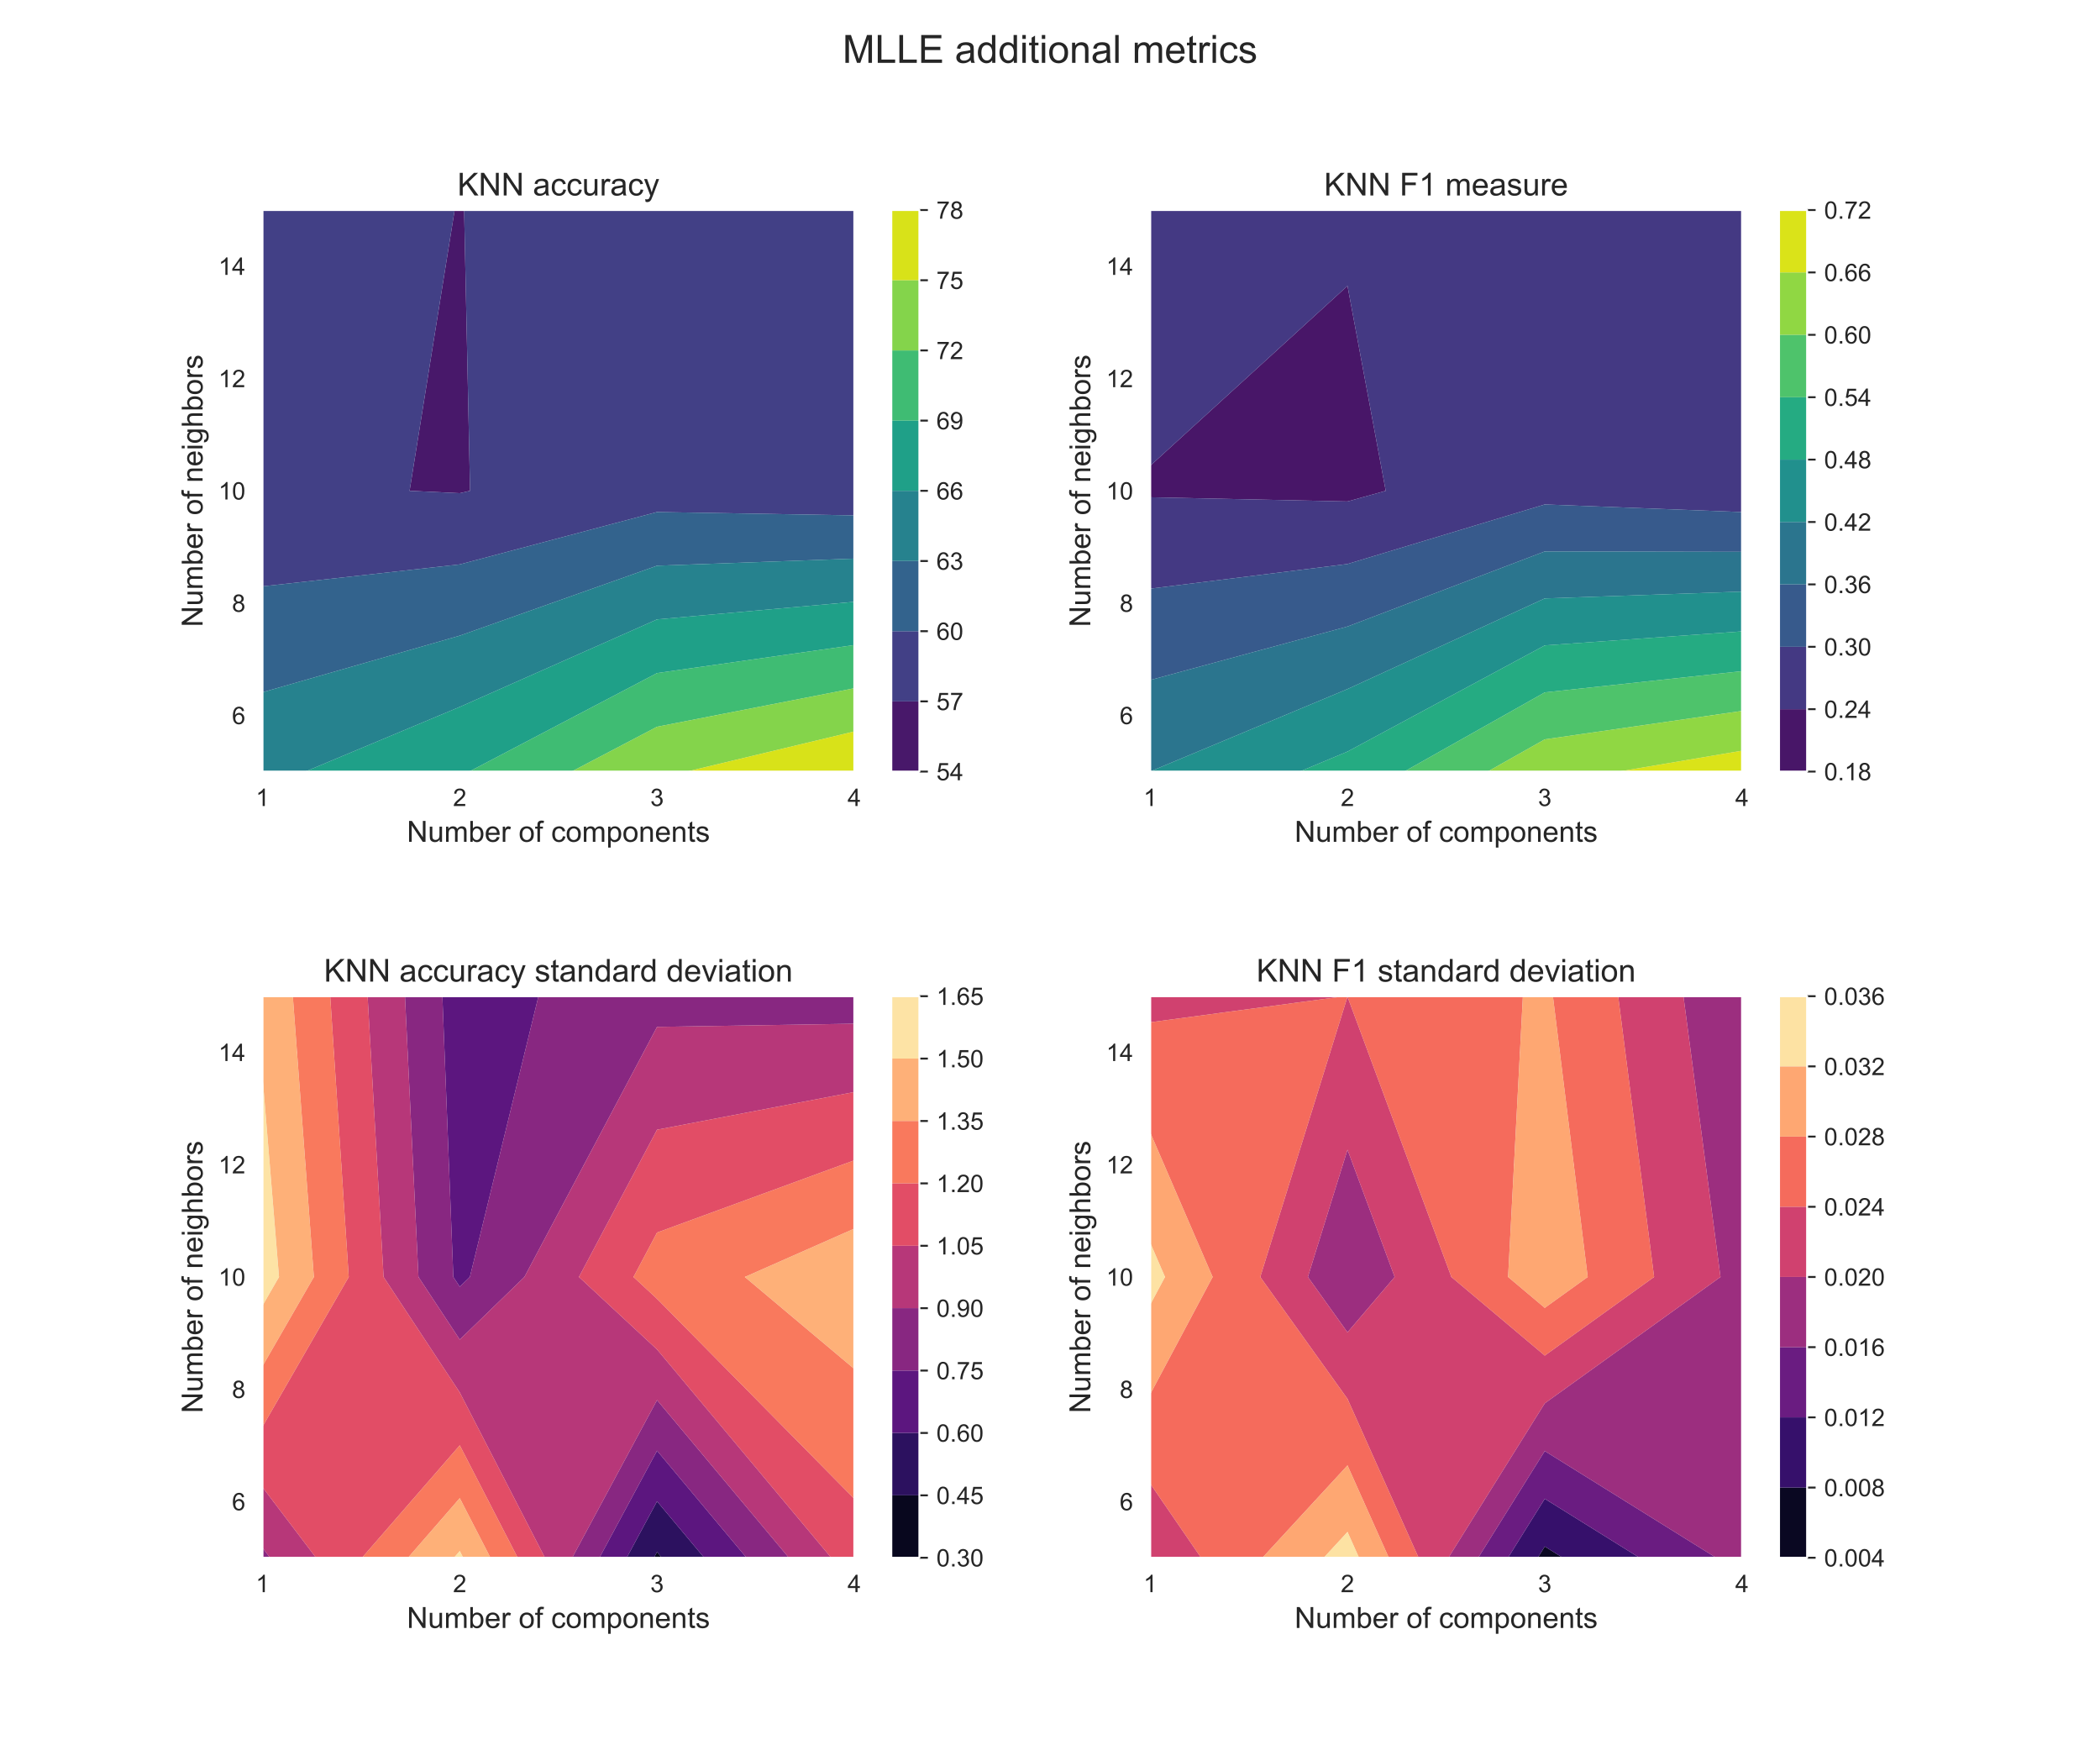 <?xml version="1.0" encoding="utf-8" standalone="no"?>
<!DOCTYPE svg PUBLIC "-//W3C//DTD SVG 1.1//EN"
  "http://www.w3.org/Graphics/SVG/1.1/DTD/svg11.dtd">
<!-- Created with matplotlib (https://matplotlib.org/) -->
<svg height="720pt" version="1.1" viewBox="0 0 864 720" width="864pt" xmlns="http://www.w3.org/2000/svg" xmlns:xlink="http://www.w3.org/1999/xlink">
 <defs>
  <style type="text/css">*{stroke-linecap:butt;stroke-linejoin:round;}</style>
 </defs>
 <g id="figure_1">
  <g id="patch_1">
   <path d="M 0 720 
L 864 720 
L 864 0 
L 0 0 
z
" style="fill:#ffffff;"/>
  </g>
  <g id="axes_1">
   <g id="patch_2">
    <path d="M 108 317.4 
L 351.491 317.4 
L 351.491 86.4 
L 108 86.4 
z
" style="fill:#eaeaf2;"/>
   </g>
   <g id="matplotlib.axis_1">
    <g id="xtick_1">
     <g id="line2d_1">
      <path clip-path="url(#p34712629ab)" d="M 108 317.4 
L 108 86.4 
" style="fill:none;stroke:#ffffff;stroke-linecap:round;stroke-width:0.8;"/>
     </g>
     <g id="text_1">
      <!-- 1 -->
      <g style="fill:#262626;" transform="translate(105.22 331.558)scale(0.1 -0.1)">
       <defs>
        <path d="M 37.25 0 
L 28.469 0 
L 28.469 56 
Q 25.297 52.984 20.141 49.953 
Q 14.984 46.922 10.891 45.406 
L 10.891 53.906 
Q 18.266 57.375 23.781 62.297 
Q 29.297 67.234 31.594 71.875 
L 37.25 71.875 
z
" id="ArialMT-49"/>
       </defs>
       <use xlink:href="#ArialMT-49"/>
      </g>
     </g>
    </g>
    <g id="xtick_2">
     <g id="line2d_2">
      <path clip-path="url(#p34712629ab)" d="M 189.164 317.4 
L 189.164 86.4 
" style="fill:none;stroke:#ffffff;stroke-linecap:round;stroke-width:0.8;"/>
     </g>
     <g id="text_2">
      <!-- 2 -->
      <g style="fill:#262626;" transform="translate(186.383 331.558)scale(0.1 -0.1)">
       <defs>
        <path d="M 50.344 8.453 
L 50.344 0 
L 3.031 0 
Q 2.938 3.172 4.047 6.109 
Q 5.859 10.938 9.828 15.625 
Q 13.812 20.312 21.344 26.469 
Q 33.016 36.031 37.109 41.625 
Q 41.219 47.219 41.219 52.203 
Q 41.219 57.422 37.469 61 
Q 33.734 64.594 27.734 64.594 
Q 21.391 64.594 17.578 60.781 
Q 13.766 56.984 13.719 50.25 
L 4.688 51.172 
Q 5.609 61.281 11.656 66.578 
Q 17.719 71.875 27.938 71.875 
Q 38.234 71.875 44.234 66.156 
Q 50.25 60.453 50.25 52 
Q 50.25 47.703 48.484 43.547 
Q 46.734 39.406 42.656 34.812 
Q 38.578 30.219 29.109 22.219 
Q 21.188 15.578 18.938 13.203 
Q 16.703 10.844 15.234 8.453 
z
" id="ArialMT-50"/>
       </defs>
       <use xlink:href="#ArialMT-50"/>
      </g>
     </g>
    </g>
    <g id="xtick_3">
     <g id="line2d_3">
      <path clip-path="url(#p34712629ab)" d="M 270.327 317.4 
L 270.327 86.4 
" style="fill:none;stroke:#ffffff;stroke-linecap:round;stroke-width:0.8;"/>
     </g>
     <g id="text_3">
      <!-- 3 -->
      <g style="fill:#262626;" transform="translate(267.547 331.558)scale(0.1 -0.1)">
       <defs>
        <path d="M 4.203 18.891 
L 12.984 20.062 
Q 14.5 12.594 18.141 9.297 
Q 21.781 6 27 6 
Q 33.203 6 37.469 10.297 
Q 41.75 14.594 41.75 20.953 
Q 41.75 27 37.797 30.922 
Q 33.844 34.859 27.734 34.859 
Q 25.25 34.859 21.531 33.891 
L 22.516 41.609 
Q 23.391 41.5 23.922 41.5 
Q 29.547 41.5 34.031 44.422 
Q 38.531 47.359 38.531 53.469 
Q 38.531 58.297 35.25 61.469 
Q 31.984 64.656 26.812 64.656 
Q 21.688 64.656 18.266 61.422 
Q 14.844 58.203 13.875 51.766 
L 5.078 53.328 
Q 6.688 62.156 12.391 67.016 
Q 18.109 71.875 26.609 71.875 
Q 32.469 71.875 37.391 69.359 
Q 42.328 66.844 44.938 62.5 
Q 47.562 58.156 47.562 53.266 
Q 47.562 48.641 45.062 44.828 
Q 42.578 41.016 37.703 38.766 
Q 44.047 37.312 47.562 32.688 
Q 51.078 28.078 51.078 21.141 
Q 51.078 11.766 44.234 5.25 
Q 37.406 -1.266 26.953 -1.266 
Q 17.531 -1.266 11.297 4.344 
Q 5.078 9.969 4.203 18.891 
z
" id="ArialMT-51"/>
       </defs>
       <use xlink:href="#ArialMT-51"/>
      </g>
     </g>
    </g>
    <g id="xtick_4">
     <g id="line2d_4">
      <path clip-path="url(#p34712629ab)" d="M 351.491 317.4 
L 351.491 86.4 
" style="fill:none;stroke:#ffffff;stroke-linecap:round;stroke-width:0.8;"/>
     </g>
     <g id="text_4">
      <!-- 4 -->
      <g style="fill:#262626;" transform="translate(348.71 331.558)scale(0.1 -0.1)">
       <defs>
        <path d="M 32.328 0 
L 32.328 17.141 
L 1.266 17.141 
L 1.266 25.203 
L 33.938 71.578 
L 41.109 71.578 
L 41.109 25.203 
L 50.781 25.203 
L 50.781 17.141 
L 41.109 17.141 
L 41.109 0 
z
M 32.328 25.203 
L 32.328 57.469 
L 9.906 25.203 
z
" id="ArialMT-52"/>
       </defs>
       <use xlink:href="#ArialMT-52"/>
      </g>
     </g>
    </g>
    <g id="text_5">
     <!-- Number of components -->
     <g style="fill:#262626;" transform="translate(167.386 346.281)scale(0.12 -0.12)">
      <defs>
       <path d="M 7.625 0 
L 7.625 71.578 
L 17.328 71.578 
L 54.938 15.375 
L 54.938 71.578 
L 64.016 71.578 
L 64.016 0 
L 54.297 0 
L 16.703 56.25 
L 16.703 0 
z
" id="ArialMT-78"/>
       <path d="M 40.578 0 
L 40.578 7.625 
Q 34.516 -1.172 24.125 -1.172 
Q 19.531 -1.172 15.547 0.578 
Q 11.578 2.344 9.641 5 
Q 7.719 7.672 6.938 11.531 
Q 6.391 14.109 6.391 19.734 
L 6.391 51.859 
L 15.188 51.859 
L 15.188 23.094 
Q 15.188 16.219 15.719 13.812 
Q 16.547 10.359 19.234 8.375 
Q 21.922 6.391 25.875 6.391 
Q 29.828 6.391 33.297 8.422 
Q 36.766 10.453 38.203 13.938 
Q 39.656 17.438 39.656 24.078 
L 39.656 51.859 
L 48.438 51.859 
L 48.438 0 
z
" id="ArialMT-117"/>
       <path d="M 6.594 0 
L 6.594 51.859 
L 14.453 51.859 
L 14.453 44.578 
Q 16.891 48.391 20.938 50.703 
Q 25 53.031 30.172 53.031 
Q 35.938 53.031 39.625 50.641 
Q 43.312 48.25 44.828 43.953 
Q 50.984 53.031 60.844 53.031 
Q 68.562 53.031 72.703 48.75 
Q 76.859 44.484 76.859 35.594 
L 76.859 0 
L 68.109 0 
L 68.109 32.672 
Q 68.109 37.938 67.25 40.25 
Q 66.406 42.578 64.156 43.984 
Q 61.922 45.406 58.891 45.406 
Q 53.422 45.406 49.797 41.766 
Q 46.188 38.141 46.188 30.125 
L 46.188 0 
L 37.406 0 
L 37.406 33.688 
Q 37.406 39.547 35.25 42.469 
Q 33.109 45.406 28.219 45.406 
Q 24.516 45.406 21.359 43.453 
Q 18.219 41.5 16.797 37.734 
Q 15.375 33.984 15.375 26.906 
L 15.375 0 
z
" id="ArialMT-109"/>
       <path d="M 14.703 0 
L 6.547 0 
L 6.547 71.578 
L 15.328 71.578 
L 15.328 46.047 
Q 20.906 53.031 29.547 53.031 
Q 34.328 53.031 38.594 51.094 
Q 42.875 49.172 45.625 45.672 
Q 48.391 42.188 49.953 37.25 
Q 51.516 32.328 51.516 26.703 
Q 51.516 13.375 44.922 6.094 
Q 38.328 -1.172 29.109 -1.172 
Q 19.922 -1.172 14.703 6.5 
z
M 14.594 26.312 
Q 14.594 17 17.141 12.844 
Q 21.297 6.062 28.375 6.062 
Q 34.125 6.062 38.328 11.062 
Q 42.531 16.062 42.531 25.984 
Q 42.531 36.141 38.5 40.969 
Q 34.469 45.797 28.766 45.797 
Q 23 45.797 18.797 40.797 
Q 14.594 35.797 14.594 26.312 
z
" id="ArialMT-98"/>
       <path d="M 42.094 16.703 
L 51.172 15.578 
Q 49.031 7.625 43.219 3.219 
Q 37.406 -1.172 28.375 -1.172 
Q 17 -1.172 10.328 5.828 
Q 3.656 12.844 3.656 25.484 
Q 3.656 38.578 10.391 45.797 
Q 17.141 53.031 27.875 53.031 
Q 38.281 53.031 44.875 45.953 
Q 51.469 38.875 51.469 26.031 
Q 51.469 25.25 51.422 23.688 
L 12.75 23.688 
Q 13.234 15.141 17.578 10.594 
Q 21.922 6.062 28.422 6.062 
Q 33.25 6.062 36.672 8.594 
Q 40.094 11.141 42.094 16.703 
z
M 13.234 30.906 
L 42.188 30.906 
Q 41.609 37.453 38.875 40.719 
Q 34.672 45.797 27.984 45.797 
Q 21.922 45.797 17.797 41.75 
Q 13.672 37.703 13.234 30.906 
z
" id="ArialMT-101"/>
       <path d="M 6.5 0 
L 6.5 51.859 
L 14.406 51.859 
L 14.406 44 
Q 17.438 49.516 20 51.266 
Q 22.562 53.031 25.641 53.031 
Q 30.078 53.031 34.672 50.203 
L 31.641 42.047 
Q 28.422 43.953 25.203 43.953 
Q 22.312 43.953 20.016 42.219 
Q 17.719 40.484 16.75 37.406 
Q 15.281 32.719 15.281 27.156 
L 15.281 0 
z
" id="ArialMT-114"/>
       <path id="ArialMT-32"/>
       <path d="M 3.328 25.922 
Q 3.328 40.328 11.328 47.266 
Q 18.016 53.031 27.641 53.031 
Q 38.328 53.031 45.109 46.016 
Q 51.906 39.016 51.906 26.656 
Q 51.906 16.656 48.906 10.906 
Q 45.906 5.172 40.156 2 
Q 34.422 -1.172 27.641 -1.172 
Q 16.75 -1.172 10.031 5.812 
Q 3.328 12.797 3.328 25.922 
z
M 12.359 25.922 
Q 12.359 15.969 16.703 11.016 
Q 21.047 6.062 27.641 6.062 
Q 34.188 6.062 38.531 11.031 
Q 42.875 16.016 42.875 26.219 
Q 42.875 35.844 38.5 40.797 
Q 34.125 45.75 27.641 45.75 
Q 21.047 45.75 16.703 40.812 
Q 12.359 35.891 12.359 25.922 
z
" id="ArialMT-111"/>
       <path d="M 8.688 0 
L 8.688 45.016 
L 0.922 45.016 
L 0.922 51.859 
L 8.688 51.859 
L 8.688 57.375 
Q 8.688 62.594 9.625 65.141 
Q 10.891 68.562 14.078 70.672 
Q 17.281 72.797 23.047 72.797 
Q 26.766 72.797 31.25 71.922 
L 29.938 64.266 
Q 27.203 64.75 24.75 64.75 
Q 20.75 64.75 19.094 63.031 
Q 17.438 61.328 17.438 56.641 
L 17.438 51.859 
L 27.547 51.859 
L 27.547 45.016 
L 17.438 45.016 
L 17.438 0 
z
" id="ArialMT-102"/>
       <path d="M 40.438 19 
L 49.078 17.875 
Q 47.656 8.938 41.812 3.875 
Q 35.984 -1.172 27.484 -1.172 
Q 16.844 -1.172 10.375 5.781 
Q 3.906 12.75 3.906 25.734 
Q 3.906 34.125 6.688 40.422 
Q 9.469 46.734 15.156 49.875 
Q 20.844 53.031 27.547 53.031 
Q 35.984 53.031 41.359 48.75 
Q 46.734 44.484 48.25 36.625 
L 39.703 35.297 
Q 38.484 40.531 35.375 43.156 
Q 32.281 45.797 27.875 45.797 
Q 21.234 45.797 17.078 41.031 
Q 12.938 36.281 12.938 25.984 
Q 12.938 15.531 16.938 10.797 
Q 20.953 6.062 27.391 6.062 
Q 32.562 6.062 36.031 9.234 
Q 39.5 12.406 40.438 19 
z
" id="ArialMT-99"/>
       <path d="M 6.594 -19.875 
L 6.594 51.859 
L 14.594 51.859 
L 14.594 45.125 
Q 17.438 49.078 21 51.047 
Q 24.562 53.031 29.641 53.031 
Q 36.281 53.031 41.359 49.609 
Q 46.438 46.188 49.016 39.953 
Q 51.609 33.734 51.609 26.312 
Q 51.609 18.359 48.75 11.984 
Q 45.906 5.609 40.453 2.219 
Q 35.016 -1.172 29 -1.172 
Q 24.609 -1.172 21.109 0.688 
Q 17.625 2.547 15.375 5.375 
L 15.375 -19.875 
z
M 14.547 25.641 
Q 14.547 15.625 18.594 10.844 
Q 22.656 6.062 28.422 6.062 
Q 34.281 6.062 38.453 11.016 
Q 42.625 15.969 42.625 26.375 
Q 42.625 36.281 38.547 41.203 
Q 34.469 46.141 28.812 46.141 
Q 23.188 46.141 18.859 40.891 
Q 14.547 35.641 14.547 25.641 
z
" id="ArialMT-112"/>
       <path d="M 6.594 0 
L 6.594 51.859 
L 14.5 51.859 
L 14.5 44.484 
Q 20.219 53.031 31 53.031 
Q 35.688 53.031 39.625 51.344 
Q 43.562 49.656 45.516 46.922 
Q 47.469 44.188 48.25 40.438 
Q 48.734 37.984 48.734 31.891 
L 48.734 0 
L 39.938 0 
L 39.938 31.547 
Q 39.938 36.922 38.906 39.578 
Q 37.891 42.234 35.281 43.812 
Q 32.672 45.406 29.156 45.406 
Q 23.531 45.406 19.453 41.844 
Q 15.375 38.281 15.375 28.328 
L 15.375 0 
z
" id="ArialMT-110"/>
       <path d="M 25.781 7.859 
L 27.047 0.094 
Q 23.344 -0.688 20.406 -0.688 
Q 15.625 -0.688 12.984 0.828 
Q 10.359 2.344 9.281 4.812 
Q 8.203 7.281 8.203 15.188 
L 8.203 45.016 
L 1.766 45.016 
L 1.766 51.859 
L 8.203 51.859 
L 8.203 64.703 
L 16.938 69.969 
L 16.938 51.859 
L 25.781 51.859 
L 25.781 45.016 
L 16.938 45.016 
L 16.938 14.703 
Q 16.938 10.938 17.406 9.859 
Q 17.875 8.797 18.922 8.156 
Q 19.969 7.516 21.922 7.516 
Q 23.391 7.516 25.781 7.859 
z
" id="ArialMT-116"/>
       <path d="M 3.078 15.484 
L 11.766 16.844 
Q 12.5 11.625 15.844 8.844 
Q 19.188 6.062 25.203 6.062 
Q 31.25 6.062 34.172 8.516 
Q 37.109 10.984 37.109 14.312 
Q 37.109 17.281 34.516 19 
Q 32.719 20.172 25.531 21.969 
Q 15.875 24.422 12.141 26.203 
Q 8.406 27.984 6.469 31.125 
Q 4.547 34.281 4.547 38.094 
Q 4.547 41.547 6.125 44.5 
Q 7.719 47.469 10.453 49.422 
Q 12.5 50.922 16.031 51.969 
Q 19.578 53.031 23.641 53.031 
Q 29.734 53.031 34.344 51.266 
Q 38.969 49.516 41.156 46.5 
Q 43.359 43.5 44.188 38.484 
L 35.594 37.312 
Q 35.016 41.312 32.203 43.547 
Q 29.391 45.797 24.266 45.797 
Q 18.219 45.797 15.625 43.797 
Q 13.031 41.797 13.031 39.109 
Q 13.031 37.406 14.109 36.031 
Q 15.188 34.625 17.484 33.688 
Q 18.797 33.203 25.25 31.453 
Q 34.578 28.953 38.25 27.359 
Q 41.938 25.781 44.031 22.75 
Q 46.141 19.734 46.141 15.234 
Q 46.141 10.844 43.578 6.953 
Q 41.016 3.078 36.172 0.953 
Q 31.344 -1.172 25.25 -1.172 
Q 15.141 -1.172 9.844 3.031 
Q 4.547 7.234 3.078 15.484 
z
" id="ArialMT-115"/>
      </defs>
      <use xlink:href="#ArialMT-78"/>
      <use x="72.217" xlink:href="#ArialMT-117"/>
      <use x="127.832" xlink:href="#ArialMT-109"/>
      <use x="211.133" xlink:href="#ArialMT-98"/>
      <use x="266.748" xlink:href="#ArialMT-101"/>
      <use x="322.363" xlink:href="#ArialMT-114"/>
      <use x="355.664" xlink:href="#ArialMT-32"/>
      <use x="383.447" xlink:href="#ArialMT-111"/>
      <use x="439.062" xlink:href="#ArialMT-102"/>
      <use x="466.846" xlink:href="#ArialMT-32"/>
      <use x="494.629" xlink:href="#ArialMT-99"/>
      <use x="544.629" xlink:href="#ArialMT-111"/>
      <use x="600.244" xlink:href="#ArialMT-109"/>
      <use x="683.545" xlink:href="#ArialMT-112"/>
      <use x="739.16" xlink:href="#ArialMT-111"/>
      <use x="794.775" xlink:href="#ArialMT-110"/>
      <use x="850.391" xlink:href="#ArialMT-101"/>
      <use x="906.006" xlink:href="#ArialMT-110"/>
      <use x="961.621" xlink:href="#ArialMT-116"/>
      <use x="989.404" xlink:href="#ArialMT-115"/>
     </g>
    </g>
   </g>
   <g id="matplotlib.axis_2">
    <g id="ytick_1">
     <g id="line2d_5">
      <path clip-path="url(#p34712629ab)" d="M 108 294.3 
L 351.491 294.3 
" style="fill:none;stroke:#ffffff;stroke-linecap:round;stroke-width:0.8;"/>
     </g>
     <g id="text_6">
      <!-- 6 -->
      <g style="fill:#262626;" transform="translate(95.439 297.879)scale(0.1 -0.1)">
       <defs>
        <path d="M 49.75 54.047 
L 41.016 53.375 
Q 39.844 58.547 37.703 60.891 
Q 34.125 64.656 28.906 64.656 
Q 24.703 64.656 21.531 62.312 
Q 17.391 59.281 14.984 53.469 
Q 12.594 47.656 12.5 36.922 
Q 15.672 41.75 20.266 44.094 
Q 24.859 46.438 29.891 46.438 
Q 38.672 46.438 44.844 39.969 
Q 51.031 33.5 51.031 23.25 
Q 51.031 16.5 48.125 10.719 
Q 45.219 4.938 40.141 1.859 
Q 35.062 -1.219 28.609 -1.219 
Q 17.625 -1.219 10.688 6.859 
Q 3.766 14.938 3.766 33.5 
Q 3.766 54.25 11.422 63.672 
Q 18.109 71.875 29.438 71.875 
Q 37.891 71.875 43.281 67.141 
Q 48.688 62.406 49.75 54.047 
z
M 13.875 23.188 
Q 13.875 18.656 15.797 14.5 
Q 17.719 10.359 21.188 8.172 
Q 24.656 6 28.469 6 
Q 34.031 6 38.031 10.484 
Q 42.047 14.984 42.047 22.703 
Q 42.047 30.125 38.078 34.391 
Q 34.125 38.672 28.125 38.672 
Q 22.172 38.672 18.016 34.391 
Q 13.875 30.125 13.875 23.188 
z
" id="ArialMT-54"/>
       </defs>
       <use xlink:href="#ArialMT-54"/>
      </g>
     </g>
    </g>
    <g id="ytick_2">
     <g id="line2d_6">
      <path clip-path="url(#p34712629ab)" d="M 108 248.1 
L 351.491 248.1 
" style="fill:none;stroke:#ffffff;stroke-linecap:round;stroke-width:0.8;"/>
     </g>
     <g id="text_7">
      <!-- 8 -->
      <g style="fill:#262626;" transform="translate(95.439 251.679)scale(0.1 -0.1)">
       <defs>
        <path d="M 17.672 38.812 
Q 12.203 40.828 9.562 44.531 
Q 6.938 48.25 6.938 53.422 
Q 6.938 61.234 12.547 66.547 
Q 18.172 71.875 27.484 71.875 
Q 36.859 71.875 42.578 66.422 
Q 48.297 60.984 48.297 53.172 
Q 48.297 48.188 45.672 44.5 
Q 43.062 40.828 37.75 38.812 
Q 44.344 36.672 47.781 31.875 
Q 51.219 27.094 51.219 20.453 
Q 51.219 11.281 44.719 5.031 
Q 38.234 -1.219 27.641 -1.219 
Q 17.047 -1.219 10.547 5.047 
Q 4.047 11.328 4.047 20.703 
Q 4.047 27.688 7.594 32.391 
Q 11.141 37.109 17.672 38.812 
z
M 15.922 53.719 
Q 15.922 48.641 19.188 45.406 
Q 22.469 42.188 27.688 42.188 
Q 32.766 42.188 36.016 45.375 
Q 39.266 48.578 39.266 53.219 
Q 39.266 58.062 35.906 61.359 
Q 32.562 64.656 27.594 64.656 
Q 22.562 64.656 19.234 61.422 
Q 15.922 58.203 15.922 53.719 
z
M 13.094 20.656 
Q 13.094 16.891 14.875 13.375 
Q 16.656 9.859 20.172 7.922 
Q 23.688 6 27.734 6 
Q 34.031 6 38.125 10.047 
Q 42.234 14.109 42.234 20.359 
Q 42.234 26.703 38.016 30.859 
Q 33.797 35.016 27.438 35.016 
Q 21.234 35.016 17.156 30.906 
Q 13.094 26.812 13.094 20.656 
z
" id="ArialMT-56"/>
       </defs>
       <use xlink:href="#ArialMT-56"/>
      </g>
     </g>
    </g>
    <g id="ytick_3">
     <g id="line2d_7">
      <path clip-path="url(#p34712629ab)" d="M 108 201.9 
L 351.491 201.9 
" style="fill:none;stroke:#ffffff;stroke-linecap:round;stroke-width:0.8;"/>
     </g>
     <g id="text_8">
      <!-- 10 -->
      <g style="fill:#262626;" transform="translate(89.878 205.479)scale(0.1 -0.1)">
       <defs>
        <path d="M 4.156 35.297 
Q 4.156 48 6.766 55.734 
Q 9.375 63.484 14.516 67.672 
Q 19.672 71.875 27.484 71.875 
Q 33.25 71.875 37.594 69.547 
Q 41.938 67.234 44.766 62.859 
Q 47.609 58.5 49.219 52.219 
Q 50.828 45.953 50.828 35.297 
Q 50.828 22.703 48.234 14.969 
Q 45.656 7.234 40.5 3 
Q 35.359 -1.219 27.484 -1.219 
Q 17.141 -1.219 11.234 6.203 
Q 4.156 15.141 4.156 35.297 
z
M 13.188 35.297 
Q 13.188 17.672 17.312 11.828 
Q 21.438 6 27.484 6 
Q 33.547 6 37.672 11.859 
Q 41.797 17.719 41.797 35.297 
Q 41.797 52.984 37.672 58.781 
Q 33.547 64.594 27.391 64.594 
Q 21.344 64.594 17.719 59.469 
Q 13.188 52.938 13.188 35.297 
z
" id="ArialMT-48"/>
       </defs>
       <use xlink:href="#ArialMT-49"/>
       <use x="55.615" xlink:href="#ArialMT-48"/>
      </g>
     </g>
    </g>
    <g id="ytick_4">
     <g id="line2d_8">
      <path clip-path="url(#p34712629ab)" d="M 108 155.7 
L 351.491 155.7 
" style="fill:none;stroke:#ffffff;stroke-linecap:round;stroke-width:0.8;"/>
     </g>
     <g id="text_9">
      <!-- 12 -->
      <g style="fill:#262626;" transform="translate(89.878 159.279)scale(0.1 -0.1)">
       <use xlink:href="#ArialMT-49"/>
       <use x="55.615" xlink:href="#ArialMT-50"/>
      </g>
     </g>
    </g>
    <g id="ytick_5">
     <g id="line2d_9">
      <path clip-path="url(#p34712629ab)" d="M 108 109.5 
L 351.491 109.5 
" style="fill:none;stroke:#ffffff;stroke-linecap:round;stroke-width:0.8;"/>
     </g>
     <g id="text_10">
      <!-- 14 -->
      <g style="fill:#262626;" transform="translate(89.878 113.079)scale(0.1 -0.1)">
       <use xlink:href="#ArialMT-49"/>
       <use x="55.615" xlink:href="#ArialMT-52"/>
      </g>
     </g>
    </g>
    <g id="text_11">
     <!-- Number of neighbors -->
     <g style="fill:#262626;" transform="translate(83.353 257.926)rotate(-90)scale(0.12 -0.12)">
      <defs>
       <path d="M 6.641 61.469 
L 6.641 71.578 
L 15.438 71.578 
L 15.438 61.469 
z
M 6.641 0 
L 6.641 51.859 
L 15.438 51.859 
L 15.438 0 
z
" id="ArialMT-105"/>
       <path d="M 4.984 -4.297 
L 13.531 -5.562 
Q 14.062 -9.516 16.5 -11.328 
Q 19.781 -13.766 25.438 -13.766 
Q 31.547 -13.766 34.859 -11.328 
Q 38.188 -8.891 39.359 -4.5 
Q 40.047 -1.812 39.984 6.781 
Q 34.234 0 25.641 0 
Q 14.938 0 9.078 7.719 
Q 3.219 15.438 3.219 26.219 
Q 3.219 33.641 5.906 39.906 
Q 8.594 46.188 13.688 49.609 
Q 18.797 53.031 25.688 53.031 
Q 34.859 53.031 40.828 45.609 
L 40.828 51.859 
L 48.922 51.859 
L 48.922 7.031 
Q 48.922 -5.078 46.453 -10.125 
Q 44 -15.188 38.641 -18.109 
Q 33.297 -21.047 25.484 -21.047 
Q 16.219 -21.047 10.5 -16.875 
Q 4.781 -12.703 4.984 -4.297 
z
M 12.25 26.859 
Q 12.25 16.656 16.297 11.969 
Q 20.359 7.281 26.469 7.281 
Q 32.516 7.281 36.609 11.938 
Q 40.719 16.609 40.719 26.562 
Q 40.719 36.078 36.5 40.906 
Q 32.281 45.75 26.312 45.75 
Q 20.453 45.75 16.344 40.984 
Q 12.25 36.234 12.25 26.859 
z
" id="ArialMT-103"/>
       <path d="M 6.594 0 
L 6.594 71.578 
L 15.375 71.578 
L 15.375 45.906 
Q 21.531 53.031 30.906 53.031 
Q 36.672 53.031 40.922 50.75 
Q 45.172 48.484 47 44.484 
Q 48.828 40.484 48.828 32.859 
L 48.828 0 
L 40.047 0 
L 40.047 32.859 
Q 40.047 39.453 37.188 42.453 
Q 34.328 45.453 29.109 45.453 
Q 25.203 45.453 21.75 43.422 
Q 18.312 41.406 16.844 37.938 
Q 15.375 34.469 15.375 28.375 
L 15.375 0 
z
" id="ArialMT-104"/>
      </defs>
      <use xlink:href="#ArialMT-78"/>
      <use x="72.217" xlink:href="#ArialMT-117"/>
      <use x="127.832" xlink:href="#ArialMT-109"/>
      <use x="211.133" xlink:href="#ArialMT-98"/>
      <use x="266.748" xlink:href="#ArialMT-101"/>
      <use x="322.363" xlink:href="#ArialMT-114"/>
      <use x="355.664" xlink:href="#ArialMT-32"/>
      <use x="383.447" xlink:href="#ArialMT-111"/>
      <use x="439.062" xlink:href="#ArialMT-102"/>
      <use x="466.846" xlink:href="#ArialMT-32"/>
      <use x="494.629" xlink:href="#ArialMT-110"/>
      <use x="550.244" xlink:href="#ArialMT-101"/>
      <use x="605.859" xlink:href="#ArialMT-105"/>
      <use x="628.076" xlink:href="#ArialMT-103"/>
      <use x="683.691" xlink:href="#ArialMT-104"/>
      <use x="739.307" xlink:href="#ArialMT-98"/>
      <use x="794.922" xlink:href="#ArialMT-111"/>
      <use x="850.537" xlink:href="#ArialMT-114"/>
      <use x="883.838" xlink:href="#ArialMT-115"/>
     </g>
    </g>
   </g>
   <g id="PathCollection_1">
    <path clip-path="url(#p34712629ab)" d="M 189.164 202.876 
L 193.401 201.9 
L 190.949 86.4 
L 189.164 86.4 
L 187.059 86.4 
L 168.513 201.9 
z
" style="fill:#48186a;"/>
   </g>
   <g id="PathCollection_2">
    <path clip-path="url(#p34712629ab)" d="M 189.164 232.18 
L 270.327 210.634 
L 351.491 212.013 
L 351.491 201.9 
L 351.491 86.4 
L 270.327 86.4 
L 190.949 86.4 
L 193.401 201.9 
L 189.164 202.876 
L 168.513 201.9 
L 187.059 86.4 
L 108 86.4 
L 108 201.9 
L 108 241.214 
z
" style="fill:#424086;"/>
   </g>
   <g id="PathCollection_3">
    <path clip-path="url(#p34712629ab)" d="M 189.164 261.484 
L 270.327 232.715 
L 351.491 229.789 
L 351.491 212.013 
L 270.327 210.634 
L 189.164 232.18 
L 108 241.214 
L 108 284.778 
z
" style="fill:#33638d;"/>
   </g>
   <g id="PathCollection_4">
    <path clip-path="url(#p34712629ab)" d="M 189.164 290.789 
L 270.327 254.796 
L 351.491 247.564 
L 351.491 229.789 
L 270.327 232.715 
L 189.164 261.484 
L 108 284.778 
L 108 317.4 
L 125.585 317.4 
z
" style="fill:#26828e;"/>
   </g>
   <g id="PathCollection_5">
    <path clip-path="url(#p34712629ab)" d="M 189.164 317.4 
L 193.035 317.4 
L 270.327 276.878 
L 351.491 265.339 
L 351.491 247.564 
L 270.327 254.796 
L 189.164 290.789 
L 125.585 317.4 
z
" style="fill:#1fa088;"/>
   </g>
   <g id="PathCollection_6">
    <path clip-path="url(#p34712629ab)" d="M 270.327 298.959 
L 351.491 283.115 
L 351.491 265.339 
L 270.327 276.878 
L 193.035 317.4 
L 235.153 317.4 
z
" style="fill:#3fbc73;"/>
   </g>
   <g id="PathCollection_7">
    <path clip-path="url(#p34712629ab)" d="M 270.327 317.4 
L 282.562 317.4 
L 351.491 300.89 
L 351.491 283.115 
L 270.327 298.959 
L 235.153 317.4 
z
" style="fill:#84d44b;"/>
   </g>
   <g id="PathCollection_8">
    <path clip-path="url(#p34712629ab)" d="M 351.491 317.4 
L 351.491 300.89 
L 282.562 317.4 
z
" style="fill:#d8e219;"/>
   </g>
   <g id="patch_3">
    <path d="M 108 317.4 
L 108 86.4 
" style="fill:none;stroke:#ffffff;stroke-linecap:square;stroke-linejoin:miter;stroke-width:0.8;"/>
   </g>
   <g id="patch_4">
    <path d="M 351.491 317.4 
L 351.491 86.4 
" style="fill:none;stroke:#ffffff;stroke-linecap:square;stroke-linejoin:miter;stroke-width:0.8;"/>
   </g>
   <g id="patch_5">
    <path d="M 108 317.4 
L 351.491 317.4 
" style="fill:none;stroke:#ffffff;stroke-linecap:square;stroke-linejoin:miter;stroke-width:0.8;"/>
   </g>
   <g id="patch_6">
    <path d="M 108 86.4 
L 351.491 86.4 
" style="fill:none;stroke:#ffffff;stroke-linecap:square;stroke-linejoin:miter;stroke-width:0.8;"/>
   </g>
   <g id="text_12">
    <!-- KNN accuracy -->
    <g style="fill:#262626;" transform="translate(188.207 80.4)scale(0.13 -0.13)">
     <defs>
      <path d="M 7.328 0 
L 7.328 71.578 
L 16.797 71.578 
L 16.797 36.078 
L 52.344 71.578 
L 65.188 71.578 
L 35.156 42.578 
L 66.5 0 
L 54 0 
L 28.516 36.234 
L 16.797 24.812 
L 16.797 0 
z
" id="ArialMT-75"/>
      <path d="M 40.438 6.391 
Q 35.547 2.25 31.031 0.531 
Q 26.516 -1.172 21.344 -1.172 
Q 12.797 -1.172 8.203 3 
Q 3.609 7.172 3.609 13.672 
Q 3.609 17.484 5.344 20.625 
Q 7.078 23.781 9.891 25.688 
Q 12.703 27.594 16.219 28.562 
Q 18.797 29.25 24.031 29.891 
Q 34.672 31.156 39.703 32.906 
Q 39.75 34.719 39.75 35.203 
Q 39.75 40.578 37.25 42.781 
Q 33.891 45.75 27.25 45.75 
Q 21.047 45.75 18.094 43.578 
Q 15.141 41.406 13.719 35.891 
L 5.125 37.062 
Q 6.297 42.578 8.984 45.969 
Q 11.672 49.359 16.75 51.188 
Q 21.828 53.031 28.516 53.031 
Q 35.156 53.031 39.297 51.469 
Q 43.453 49.906 45.406 47.531 
Q 47.359 45.172 48.141 41.547 
Q 48.578 39.312 48.578 33.453 
L 48.578 21.734 
Q 48.578 9.469 49.141 6.219 
Q 49.703 2.984 51.375 0 
L 42.188 0 
Q 40.828 2.734 40.438 6.391 
z
M 39.703 26.031 
Q 34.906 24.078 25.344 22.703 
Q 19.922 21.922 17.672 20.938 
Q 15.438 19.969 14.203 18.094 
Q 12.984 16.219 12.984 13.922 
Q 12.984 10.406 15.641 8.062 
Q 18.312 5.719 23.438 5.719 
Q 28.516 5.719 32.469 7.938 
Q 36.422 10.156 38.281 14.016 
Q 39.703 17 39.703 22.797 
z
" id="ArialMT-97"/>
      <path d="M 6.203 -19.969 
L 5.219 -11.719 
Q 8.109 -12.5 10.25 -12.5 
Q 13.188 -12.5 14.938 -11.516 
Q 16.703 -10.547 17.828 -8.797 
Q 18.656 -7.469 20.516 -2.25 
Q 20.75 -1.516 21.297 -0.094 
L 1.609 51.859 
L 11.078 51.859 
L 21.875 21.828 
Q 23.969 16.109 25.641 9.812 
Q 27.156 15.875 29.25 21.625 
L 40.328 51.859 
L 49.125 51.859 
L 29.391 -0.875 
Q 26.219 -9.422 24.469 -12.641 
Q 22.125 -17 19.094 -19.016 
Q 16.062 -21.047 11.859 -21.047 
Q 9.328 -21.047 6.203 -19.969 
z
" id="ArialMT-121"/>
     </defs>
     <use xlink:href="#ArialMT-75"/>
     <use x="66.699" xlink:href="#ArialMT-78"/>
     <use x="138.916" xlink:href="#ArialMT-78"/>
     <use x="211.133" xlink:href="#ArialMT-32"/>
     <use x="238.916" xlink:href="#ArialMT-97"/>
     <use x="294.531" xlink:href="#ArialMT-99"/>
     <use x="344.531" xlink:href="#ArialMT-99"/>
     <use x="394.531" xlink:href="#ArialMT-117"/>
     <use x="450.146" xlink:href="#ArialMT-114"/>
     <use x="483.447" xlink:href="#ArialMT-97"/>
     <use x="539.062" xlink:href="#ArialMT-99"/>
     <use x="589.062" xlink:href="#ArialMT-121"/>
    </g>
   </g>
  </g>
  <g id="axes_2">
   <g id="patch_7">
    <path clip-path="url(#p2d0b88403d)" d="M 366.709 317.4 
L 366.709 288.525 
L 366.709 115.275 
L 366.709 86.4 
L 378.259 86.4 
L 378.259 115.275 
L 378.259 288.525 
L 378.259 317.4 
z
" style="fill:#eaeaf2;stroke:#eaeaf2;stroke-linejoin:miter;stroke-width:0.01;"/>
   </g>
   <g id="matplotlib.axis_3"/>
   <g id="matplotlib.axis_4">
    <g id="ytick_6">
     <g id="line2d_10">
      <defs>
       <path d="M 0 0 
L 3.5 0 
" id="meadb1e99de" style="stroke:#262626;stroke-width:0.8;"/>
      </defs>
      <g>
       <use style="fill:#262626;stroke:#262626;stroke-width:0.8;" x="378.259" xlink:href="#meadb1e99de" y="317.4"/>
      </g>
     </g>
     <g id="text_13">
      <!-- 54 -->
      <g style="fill:#262626;" transform="translate(385.259 320.979)scale(0.1 -0.1)">
       <defs>
        <path d="M 4.156 18.75 
L 13.375 19.531 
Q 14.406 12.797 18.141 9.391 
Q 21.875 6 27.156 6 
Q 33.5 6 37.891 10.781 
Q 42.281 15.578 42.281 23.484 
Q 42.281 31 38.062 35.344 
Q 33.844 39.703 27 39.703 
Q 22.75 39.703 19.328 37.766 
Q 15.922 35.844 13.969 32.766 
L 5.719 33.844 
L 12.641 70.609 
L 48.25 70.609 
L 48.25 62.203 
L 19.672 62.203 
L 15.828 42.969 
Q 22.266 47.469 29.344 47.469 
Q 38.719 47.469 45.156 40.969 
Q 51.609 34.469 51.609 24.266 
Q 51.609 14.547 45.953 7.469 
Q 39.062 -1.219 27.156 -1.219 
Q 17.391 -1.219 11.203 4.25 
Q 5.031 9.719 4.156 18.75 
z
" id="ArialMT-53"/>
       </defs>
       <use xlink:href="#ArialMT-53"/>
       <use x="55.615" xlink:href="#ArialMT-52"/>
      </g>
     </g>
    </g>
    <g id="ytick_7">
     <g id="line2d_11">
      <g>
       <use style="fill:#262626;stroke:#262626;stroke-width:0.8;" x="378.259" xlink:href="#meadb1e99de" y="288.525"/>
      </g>
     </g>
     <g id="text_14">
      <!-- 57 -->
      <g style="fill:#262626;" transform="translate(385.259 292.104)scale(0.1 -0.1)">
       <defs>
        <path d="M 4.734 62.203 
L 4.734 70.656 
L 51.078 70.656 
L 51.078 63.812 
Q 44.234 56.547 37.516 44.484 
Q 30.812 32.422 27.156 19.672 
Q 24.516 10.688 23.781 0 
L 14.75 0 
Q 14.891 8.453 18.062 20.406 
Q 21.234 32.375 27.172 43.484 
Q 33.109 54.594 39.797 62.203 
z
" id="ArialMT-55"/>
       </defs>
       <use xlink:href="#ArialMT-53"/>
       <use x="55.615" xlink:href="#ArialMT-55"/>
      </g>
     </g>
    </g>
    <g id="ytick_8">
     <g id="line2d_12">
      <g>
       <use style="fill:#262626;stroke:#262626;stroke-width:0.8;" x="378.259" xlink:href="#meadb1e99de" y="259.65"/>
      </g>
     </g>
     <g id="text_15">
      <!-- 60 -->
      <g style="fill:#262626;" transform="translate(385.259 263.229)scale(0.1 -0.1)">
       <use xlink:href="#ArialMT-54"/>
       <use x="55.615" xlink:href="#ArialMT-48"/>
      </g>
     </g>
    </g>
    <g id="ytick_9">
     <g id="line2d_13">
      <g>
       <use style="fill:#262626;stroke:#262626;stroke-width:0.8;" x="378.259" xlink:href="#meadb1e99de" y="230.775"/>
      </g>
     </g>
     <g id="text_16">
      <!-- 63 -->
      <g style="fill:#262626;" transform="translate(385.259 234.354)scale(0.1 -0.1)">
       <use xlink:href="#ArialMT-54"/>
       <use x="55.615" xlink:href="#ArialMT-51"/>
      </g>
     </g>
    </g>
    <g id="ytick_10">
     <g id="line2d_14">
      <g>
       <use style="fill:#262626;stroke:#262626;stroke-width:0.8;" x="378.259" xlink:href="#meadb1e99de" y="201.9"/>
      </g>
     </g>
     <g id="text_17">
      <!-- 66 -->
      <g style="fill:#262626;" transform="translate(385.259 205.479)scale(0.1 -0.1)">
       <use xlink:href="#ArialMT-54"/>
       <use x="55.615" xlink:href="#ArialMT-54"/>
      </g>
     </g>
    </g>
    <g id="ytick_11">
     <g id="line2d_15">
      <g>
       <use style="fill:#262626;stroke:#262626;stroke-width:0.8;" x="378.259" xlink:href="#meadb1e99de" y="173.025"/>
      </g>
     </g>
     <g id="text_18">
      <!-- 69 -->
      <g style="fill:#262626;" transform="translate(385.259 176.604)scale(0.1 -0.1)">
       <defs>
        <path d="M 5.469 16.547 
L 13.922 17.328 
Q 14.984 11.375 18.016 8.688 
Q 21.047 6 25.781 6 
Q 29.828 6 32.875 7.859 
Q 35.938 9.719 37.891 12.812 
Q 39.844 15.922 41.156 21.188 
Q 42.484 26.469 42.484 31.938 
Q 42.484 32.516 42.438 33.688 
Q 39.797 29.5 35.234 26.875 
Q 30.672 24.266 25.344 24.266 
Q 16.453 24.266 10.297 30.703 
Q 4.156 37.156 4.156 47.703 
Q 4.156 58.594 10.578 65.234 
Q 17 71.875 26.656 71.875 
Q 33.641 71.875 39.422 68.109 
Q 45.219 64.359 48.219 57.391 
Q 51.219 50.438 51.219 37.25 
Q 51.219 23.531 48.234 15.406 
Q 45.266 7.281 39.375 3.031 
Q 33.5 -1.219 25.594 -1.219 
Q 17.188 -1.219 11.859 3.438 
Q 6.547 8.109 5.469 16.547 
z
M 41.453 48.141 
Q 41.453 55.719 37.422 60.156 
Q 33.406 64.594 27.734 64.594 
Q 21.875 64.594 17.531 59.812 
Q 13.188 55.031 13.188 47.406 
Q 13.188 40.578 17.312 36.297 
Q 21.438 32.031 27.484 32.031 
Q 33.594 32.031 37.516 36.297 
Q 41.453 40.578 41.453 48.141 
z
" id="ArialMT-57"/>
       </defs>
       <use xlink:href="#ArialMT-54"/>
       <use x="55.615" xlink:href="#ArialMT-57"/>
      </g>
     </g>
    </g>
    <g id="ytick_12">
     <g id="line2d_16">
      <g>
       <use style="fill:#262626;stroke:#262626;stroke-width:0.8;" x="378.259" xlink:href="#meadb1e99de" y="144.15"/>
      </g>
     </g>
     <g id="text_19">
      <!-- 72 -->
      <g style="fill:#262626;" transform="translate(385.259 147.729)scale(0.1 -0.1)">
       <use xlink:href="#ArialMT-55"/>
       <use x="55.615" xlink:href="#ArialMT-50"/>
      </g>
     </g>
    </g>
    <g id="ytick_13">
     <g id="line2d_17">
      <g>
       <use style="fill:#262626;stroke:#262626;stroke-width:0.8;" x="378.259" xlink:href="#meadb1e99de" y="115.275"/>
      </g>
     </g>
     <g id="text_20">
      <!-- 75 -->
      <g style="fill:#262626;" transform="translate(385.259 118.854)scale(0.1 -0.1)">
       <use xlink:href="#ArialMT-55"/>
       <use x="55.615" xlink:href="#ArialMT-53"/>
      </g>
     </g>
    </g>
    <g id="ytick_14">
     <g id="line2d_18">
      <g>
       <use style="fill:#262626;stroke:#262626;stroke-width:0.8;" x="378.259" xlink:href="#meadb1e99de" y="86.4"/>
      </g>
     </g>
     <g id="text_21">
      <!-- 78 -->
      <g style="fill:#262626;" transform="translate(385.259 89.979)scale(0.1 -0.1)">
       <use xlink:href="#ArialMT-55"/>
       <use x="55.615" xlink:href="#ArialMT-56"/>
      </g>
     </g>
    </g>
   </g>
   <g id="QuadMesh_1">
    <path clip-path="url(#p2d0b88403d)" d="M 366.709 317.4 
L 378.259 317.4 
L 378.259 288.525 
L 366.709 288.525 
L 366.709 317.4 
" style="fill:#48186a;"/>
    <path clip-path="url(#p2d0b88403d)" d="M 366.709 288.525 
L 378.259 288.525 
L 378.259 259.65 
L 366.709 259.65 
L 366.709 288.525 
" style="fill:#424086;"/>
    <path clip-path="url(#p2d0b88403d)" d="M 366.709 259.65 
L 378.259 259.65 
L 378.259 230.775 
L 366.709 230.775 
L 366.709 259.65 
" style="fill:#33638d;"/>
    <path clip-path="url(#p2d0b88403d)" d="M 366.709 230.775 
L 378.259 230.775 
L 378.259 201.9 
L 366.709 201.9 
L 366.709 230.775 
" style="fill:#26828e;"/>
    <path clip-path="url(#p2d0b88403d)" d="M 366.709 201.9 
L 378.259 201.9 
L 378.259 173.025 
L 366.709 173.025 
L 366.709 201.9 
" style="fill:#1fa088;"/>
    <path clip-path="url(#p2d0b88403d)" d="M 366.709 173.025 
L 378.259 173.025 
L 378.259 144.15 
L 366.709 144.15 
L 366.709 173.025 
" style="fill:#3fbc73;"/>
    <path clip-path="url(#p2d0b88403d)" d="M 366.709 144.15 
L 378.259 144.15 
L 378.259 115.275 
L 366.709 115.275 
L 366.709 144.15 
" style="fill:#84d44b;"/>
    <path clip-path="url(#p2d0b88403d)" d="M 366.709 115.275 
L 378.259 115.275 
L 378.259 86.4 
L 366.709 86.4 
L 366.709 115.275 
" style="fill:#d8e219;"/>
   </g>
   <g id="patch_8">
    <path d="M 366.709 317.4 
L 366.709 288.525 
L 366.709 115.275 
L 366.709 86.4 
L 378.259 86.4 
L 378.259 115.275 
L 378.259 288.525 
L 378.259 317.4 
z
" style="fill:none;stroke:#ffffff;stroke-linejoin:miter;stroke-width:0.8;"/>
   </g>
  </g>
  <g id="axes_3">
   <g id="patch_9">
    <path d="M 473.236 317.4 
L 716.727 317.4 
L 716.727 86.4 
L 473.236 86.4 
z
" style="fill:#eaeaf2;"/>
   </g>
   <g id="matplotlib.axis_5">
    <g id="xtick_5">
     <g id="line2d_19">
      <path clip-path="url(#pa032667dfa)" d="M 473.236 317.4 
L 473.236 86.4 
" style="fill:none;stroke:#ffffff;stroke-linecap:round;stroke-width:0.8;"/>
     </g>
     <g id="text_22">
      <!-- 1 -->
      <g style="fill:#262626;" transform="translate(470.456 331.558)scale(0.1 -0.1)">
       <use xlink:href="#ArialMT-49"/>
      </g>
     </g>
    </g>
    <g id="xtick_6">
     <g id="line2d_20">
      <path clip-path="url(#pa032667dfa)" d="M 554.4 317.4 
L 554.4 86.4 
" style="fill:none;stroke:#ffffff;stroke-linecap:round;stroke-width:0.8;"/>
     </g>
     <g id="text_23">
      <!-- 2 -->
      <g style="fill:#262626;" transform="translate(551.62 331.558)scale(0.1 -0.1)">
       <use xlink:href="#ArialMT-50"/>
      </g>
     </g>
    </g>
    <g id="xtick_7">
     <g id="line2d_21">
      <path clip-path="url(#pa032667dfa)" d="M 635.564 317.4 
L 635.564 86.4 
" style="fill:none;stroke:#ffffff;stroke-linecap:round;stroke-width:0.8;"/>
     </g>
     <g id="text_24">
      <!-- 3 -->
      <g style="fill:#262626;" transform="translate(632.783 331.558)scale(0.1 -0.1)">
       <use xlink:href="#ArialMT-51"/>
      </g>
     </g>
    </g>
    <g id="xtick_8">
     <g id="line2d_22">
      <path clip-path="url(#pa032667dfa)" d="M 716.727 317.4 
L 716.727 86.4 
" style="fill:none;stroke:#ffffff;stroke-linecap:round;stroke-width:0.8;"/>
     </g>
     <g id="text_25">
      <!-- 4 -->
      <g style="fill:#262626;" transform="translate(713.947 331.558)scale(0.1 -0.1)">
       <use xlink:href="#ArialMT-52"/>
      </g>
     </g>
    </g>
    <g id="text_26">
     <!-- Number of components -->
     <g style="fill:#262626;" transform="translate(532.622 346.281)scale(0.12 -0.12)">
      <use xlink:href="#ArialMT-78"/>
      <use x="72.217" xlink:href="#ArialMT-117"/>
      <use x="127.832" xlink:href="#ArialMT-109"/>
      <use x="211.133" xlink:href="#ArialMT-98"/>
      <use x="266.748" xlink:href="#ArialMT-101"/>
      <use x="322.363" xlink:href="#ArialMT-114"/>
      <use x="355.664" xlink:href="#ArialMT-32"/>
      <use x="383.447" xlink:href="#ArialMT-111"/>
      <use x="439.062" xlink:href="#ArialMT-102"/>
      <use x="466.846" xlink:href="#ArialMT-32"/>
      <use x="494.629" xlink:href="#ArialMT-99"/>
      <use x="544.629" xlink:href="#ArialMT-111"/>
      <use x="600.244" xlink:href="#ArialMT-109"/>
      <use x="683.545" xlink:href="#ArialMT-112"/>
      <use x="739.16" xlink:href="#ArialMT-111"/>
      <use x="794.775" xlink:href="#ArialMT-110"/>
      <use x="850.391" xlink:href="#ArialMT-101"/>
      <use x="906.006" xlink:href="#ArialMT-110"/>
      <use x="961.621" xlink:href="#ArialMT-116"/>
      <use x="989.404" xlink:href="#ArialMT-115"/>
     </g>
    </g>
   </g>
   <g id="matplotlib.axis_6">
    <g id="ytick_15">
     <g id="line2d_23">
      <path clip-path="url(#pa032667dfa)" d="M 473.236 294.3 
L 716.727 294.3 
" style="fill:none;stroke:#ffffff;stroke-linecap:round;stroke-width:0.8;"/>
     </g>
     <g id="text_27">
      <!-- 6 -->
      <g style="fill:#262626;" transform="translate(460.675 297.879)scale(0.1 -0.1)">
       <use xlink:href="#ArialMT-54"/>
      </g>
     </g>
    </g>
    <g id="ytick_16">
     <g id="line2d_24">
      <path clip-path="url(#pa032667dfa)" d="M 473.236 248.1 
L 716.727 248.1 
" style="fill:none;stroke:#ffffff;stroke-linecap:round;stroke-width:0.8;"/>
     </g>
     <g id="text_28">
      <!-- 8 -->
      <g style="fill:#262626;" transform="translate(460.675 251.679)scale(0.1 -0.1)">
       <use xlink:href="#ArialMT-56"/>
      </g>
     </g>
    </g>
    <g id="ytick_17">
     <g id="line2d_25">
      <path clip-path="url(#pa032667dfa)" d="M 473.236 201.9 
L 716.727 201.9 
" style="fill:none;stroke:#ffffff;stroke-linecap:round;stroke-width:0.8;"/>
     </g>
     <g id="text_29">
      <!-- 10 -->
      <g style="fill:#262626;" transform="translate(455.114 205.479)scale(0.1 -0.1)">
       <use xlink:href="#ArialMT-49"/>
       <use x="55.615" xlink:href="#ArialMT-48"/>
      </g>
     </g>
    </g>
    <g id="ytick_18">
     <g id="line2d_26">
      <path clip-path="url(#pa032667dfa)" d="M 473.236 155.7 
L 716.727 155.7 
" style="fill:none;stroke:#ffffff;stroke-linecap:round;stroke-width:0.8;"/>
     </g>
     <g id="text_30">
      <!-- 12 -->
      <g style="fill:#262626;" transform="translate(455.114 159.279)scale(0.1 -0.1)">
       <use xlink:href="#ArialMT-49"/>
       <use x="55.615" xlink:href="#ArialMT-50"/>
      </g>
     </g>
    </g>
    <g id="ytick_19">
     <g id="line2d_27">
      <path clip-path="url(#pa032667dfa)" d="M 473.236 109.5 
L 716.727 109.5 
" style="fill:none;stroke:#ffffff;stroke-linecap:round;stroke-width:0.8;"/>
     </g>
     <g id="text_31">
      <!-- 14 -->
      <g style="fill:#262626;" transform="translate(455.114 113.079)scale(0.1 -0.1)">
       <use xlink:href="#ArialMT-49"/>
       <use x="55.615" xlink:href="#ArialMT-52"/>
      </g>
     </g>
    </g>
    <g id="text_32">
     <!-- Number of neighbors -->
     <g style="fill:#262626;" transform="translate(448.589 257.926)rotate(-90)scale(0.12 -0.12)">
      <use xlink:href="#ArialMT-78"/>
      <use x="72.217" xlink:href="#ArialMT-117"/>
      <use x="127.832" xlink:href="#ArialMT-109"/>
      <use x="211.133" xlink:href="#ArialMT-98"/>
      <use x="266.748" xlink:href="#ArialMT-101"/>
      <use x="322.363" xlink:href="#ArialMT-114"/>
      <use x="355.664" xlink:href="#ArialMT-32"/>
      <use x="383.447" xlink:href="#ArialMT-111"/>
      <use x="439.062" xlink:href="#ArialMT-102"/>
      <use x="466.846" xlink:href="#ArialMT-32"/>
      <use x="494.629" xlink:href="#ArialMT-110"/>
      <use x="550.244" xlink:href="#ArialMT-101"/>
      <use x="605.859" xlink:href="#ArialMT-105"/>
      <use x="628.076" xlink:href="#ArialMT-103"/>
      <use x="683.691" xlink:href="#ArialMT-104"/>
      <use x="739.307" xlink:href="#ArialMT-98"/>
      <use x="794.922" xlink:href="#ArialMT-111"/>
      <use x="850.537" xlink:href="#ArialMT-114"/>
      <use x="883.838" xlink:href="#ArialMT-115"/>
     </g>
    </g>
   </g>
   <g id="PathCollection_9">
    <path clip-path="url(#pa032667dfa)" d="M 554.4 206.287 
L 570.128 201.9 
L 554.4 117.603 
L 473.236 191.602 
L 473.236 201.9 
L 473.236 204.564 
z
" style="fill:#481668;"/>
   </g>
   <g id="PathCollection_10">
    <path clip-path="url(#pa032667dfa)" d="M 554.4 232.007 
L 635.564 207.513 
L 716.727 210.642 
L 716.727 201.9 
L 716.727 86.4 
L 635.564 86.4 
L 554.4 86.4 
L 473.236 86.4 
L 473.236 191.602 
L 554.4 117.603 
L 570.128 201.9 
L 554.4 206.287 
L 473.236 204.564 
L 473.236 242.157 
z
" style="fill:#443983;"/>
   </g>
   <g id="PathCollection_11">
    <path clip-path="url(#pa032667dfa)" d="M 554.4 257.728 
L 635.564 226.841 
L 716.727 227.004 
L 716.727 210.642 
L 635.564 207.513 
L 554.4 232.007 
L 473.236 242.157 
L 473.236 279.75 
z
" style="fill:#375a8c;"/>
   </g>
   <g id="PathCollection_12">
    <path clip-path="url(#pa032667dfa)" d="M 554.4 283.449 
L 635.564 246.168 
L 716.727 243.365 
L 716.727 227.004 
L 635.564 226.841 
L 554.4 257.728 
L 473.236 279.75 
L 473.236 317.343 
z
" style="fill:#2b758e;"/>
   </g>
   <g id="PathCollection_13">
    <path clip-path="url(#pa032667dfa)" d="M 554.4 309.17 
L 635.564 265.495 
L 716.727 259.727 
L 716.727 243.365 
L 635.564 246.168 
L 554.4 283.449 
L 473.236 317.343 
L 473.236 317.4 
L 534.702 317.4 
z
" style="fill:#21908d;"/>
   </g>
   <g id="PathCollection_14">
    <path clip-path="url(#pa032667dfa)" d="M 554.4 317.4 
L 577.731 317.4 
L 635.564 284.823 
L 716.727 276.089 
L 716.727 259.727 
L 635.564 265.495 
L 554.4 309.17 
L 534.702 317.4 
z
" style="fill:#25ab82;"/>
   </g>
   <g id="PathCollection_15">
    <path clip-path="url(#pa032667dfa)" d="M 635.564 304.15 
L 716.727 292.45 
L 716.727 276.089 
L 635.564 284.823 
L 577.731 317.4 
L 612.042 317.4 
z
" style="fill:#4ec36b;"/>
   </g>
   <g id="PathCollection_16">
    <path clip-path="url(#pa032667dfa)" d="M 635.564 317.4 
L 665.97 317.4 
L 716.727 308.812 
L 716.727 292.45 
L 635.564 304.15 
L 612.042 317.4 
z
" style="fill:#90d743;"/>
   </g>
   <g id="PathCollection_17">
    <path clip-path="url(#pa032667dfa)" d="M 716.727 317.4 
L 716.727 308.812 
L 665.97 317.4 
z
" style="fill:#dae319;"/>
   </g>
   <g id="patch_10">
    <path d="M 473.236 317.4 
L 473.236 86.4 
" style="fill:none;stroke:#ffffff;stroke-linecap:square;stroke-linejoin:miter;stroke-width:0.8;"/>
   </g>
   <g id="patch_11">
    <path d="M 716.727 317.4 
L 716.727 86.4 
" style="fill:none;stroke:#ffffff;stroke-linecap:square;stroke-linejoin:miter;stroke-width:0.8;"/>
   </g>
   <g id="patch_12">
    <path d="M 473.236 317.4 
L 716.727 317.4 
" style="fill:none;stroke:#ffffff;stroke-linecap:square;stroke-linejoin:miter;stroke-width:0.8;"/>
   </g>
   <g id="patch_13">
    <path d="M 473.236 86.4 
L 716.727 86.4 
" style="fill:none;stroke:#ffffff;stroke-linecap:square;stroke-linejoin:miter;stroke-width:0.8;"/>
   </g>
   <g id="text_33">
    <!-- KNN F1 measure -->
    <g style="fill:#262626;" transform="translate(544.774 80.4)scale(0.13 -0.13)">
     <defs>
      <path d="M 8.203 0 
L 8.203 71.578 
L 56.5 71.578 
L 56.5 63.141 
L 17.672 63.141 
L 17.672 40.969 
L 51.266 40.969 
L 51.266 32.516 
L 17.672 32.516 
L 17.672 0 
z
" id="ArialMT-70"/>
     </defs>
     <use xlink:href="#ArialMT-75"/>
     <use x="66.699" xlink:href="#ArialMT-78"/>
     <use x="138.916" xlink:href="#ArialMT-78"/>
     <use x="211.133" xlink:href="#ArialMT-32"/>
     <use x="238.916" xlink:href="#ArialMT-70"/>
     <use x="300" xlink:href="#ArialMT-49"/>
     <use x="355.615" xlink:href="#ArialMT-32"/>
     <use x="383.398" xlink:href="#ArialMT-109"/>
     <use x="466.699" xlink:href="#ArialMT-101"/>
     <use x="522.314" xlink:href="#ArialMT-97"/>
     <use x="577.93" xlink:href="#ArialMT-115"/>
     <use x="627.93" xlink:href="#ArialMT-117"/>
     <use x="683.545" xlink:href="#ArialMT-114"/>
     <use x="716.846" xlink:href="#ArialMT-101"/>
    </g>
   </g>
  </g>
  <g id="axes_4">
   <g id="patch_14">
    <path clip-path="url(#p1addc5d47d)" d="M 731.945 317.4 
L 731.945 291.733 
L 731.945 112.067 
L 731.945 86.4 
L 743.495 86.4 
L 743.495 112.067 
L 743.495 291.733 
L 743.495 317.4 
z
" style="fill:#eaeaf2;stroke:#eaeaf2;stroke-linejoin:miter;stroke-width:0.01;"/>
   </g>
   <g id="matplotlib.axis_7"/>
   <g id="matplotlib.axis_8">
    <g id="ytick_20">
     <g id="line2d_28">
      <g>
       <use style="fill:#262626;stroke:#262626;stroke-width:0.8;" x="743.495" xlink:href="#meadb1e99de" y="317.4"/>
      </g>
     </g>
     <g id="text_34">
      <!-- 0.18 -->
      <g style="fill:#262626;" transform="translate(750.495 320.979)scale(0.1 -0.1)">
       <defs>
        <path d="M 9.078 0 
L 9.078 10.016 
L 19.094 10.016 
L 19.094 0 
z
" id="ArialMT-46"/>
       </defs>
       <use xlink:href="#ArialMT-48"/>
       <use x="55.615" xlink:href="#ArialMT-46"/>
       <use x="83.398" xlink:href="#ArialMT-49"/>
       <use x="139.014" xlink:href="#ArialMT-56"/>
      </g>
     </g>
    </g>
    <g id="ytick_21">
     <g id="line2d_29">
      <g>
       <use style="fill:#262626;stroke:#262626;stroke-width:0.8;" x="743.495" xlink:href="#meadb1e99de" y="291.733"/>
      </g>
     </g>
     <g id="text_35">
      <!-- 0.24 -->
      <g style="fill:#262626;" transform="translate(750.495 295.312)scale(0.1 -0.1)">
       <use xlink:href="#ArialMT-48"/>
       <use x="55.615" xlink:href="#ArialMT-46"/>
       <use x="83.398" xlink:href="#ArialMT-50"/>
       <use x="139.014" xlink:href="#ArialMT-52"/>
      </g>
     </g>
    </g>
    <g id="ytick_22">
     <g id="line2d_30">
      <g>
       <use style="fill:#262626;stroke:#262626;stroke-width:0.8;" x="743.495" xlink:href="#meadb1e99de" y="266.067"/>
      </g>
     </g>
     <g id="text_36">
      <!-- 0.30 -->
      <g style="fill:#262626;" transform="translate(750.495 269.646)scale(0.1 -0.1)">
       <use xlink:href="#ArialMT-48"/>
       <use x="55.615" xlink:href="#ArialMT-46"/>
       <use x="83.398" xlink:href="#ArialMT-51"/>
       <use x="139.014" xlink:href="#ArialMT-48"/>
      </g>
     </g>
    </g>
    <g id="ytick_23">
     <g id="line2d_31">
      <g>
       <use style="fill:#262626;stroke:#262626;stroke-width:0.8;" x="743.495" xlink:href="#meadb1e99de" y="240.4"/>
      </g>
     </g>
     <g id="text_37">
      <!-- 0.36 -->
      <g style="fill:#262626;" transform="translate(750.495 243.979)scale(0.1 -0.1)">
       <use xlink:href="#ArialMT-48"/>
       <use x="55.615" xlink:href="#ArialMT-46"/>
       <use x="83.398" xlink:href="#ArialMT-51"/>
       <use x="139.014" xlink:href="#ArialMT-54"/>
      </g>
     </g>
    </g>
    <g id="ytick_24">
     <g id="line2d_32">
      <g>
       <use style="fill:#262626;stroke:#262626;stroke-width:0.8;" x="743.495" xlink:href="#meadb1e99de" y="214.733"/>
      </g>
     </g>
     <g id="text_38">
      <!-- 0.42 -->
      <g style="fill:#262626;" transform="translate(750.495 218.312)scale(0.1 -0.1)">
       <use xlink:href="#ArialMT-48"/>
       <use x="55.615" xlink:href="#ArialMT-46"/>
       <use x="83.398" xlink:href="#ArialMT-52"/>
       <use x="139.014" xlink:href="#ArialMT-50"/>
      </g>
     </g>
    </g>
    <g id="ytick_25">
     <g id="line2d_33">
      <g>
       <use style="fill:#262626;stroke:#262626;stroke-width:0.8;" x="743.495" xlink:href="#meadb1e99de" y="189.067"/>
      </g>
     </g>
     <g id="text_39">
      <!-- 0.48 -->
      <g style="fill:#262626;" transform="translate(750.495 192.646)scale(0.1 -0.1)">
       <use xlink:href="#ArialMT-48"/>
       <use x="55.615" xlink:href="#ArialMT-46"/>
       <use x="83.398" xlink:href="#ArialMT-52"/>
       <use x="139.014" xlink:href="#ArialMT-56"/>
      </g>
     </g>
    </g>
    <g id="ytick_26">
     <g id="line2d_34">
      <g>
       <use style="fill:#262626;stroke:#262626;stroke-width:0.8;" x="743.495" xlink:href="#meadb1e99de" y="163.4"/>
      </g>
     </g>
     <g id="text_40">
      <!-- 0.54 -->
      <g style="fill:#262626;" transform="translate(750.495 166.979)scale(0.1 -0.1)">
       <use xlink:href="#ArialMT-48"/>
       <use x="55.615" xlink:href="#ArialMT-46"/>
       <use x="83.398" xlink:href="#ArialMT-53"/>
       <use x="139.014" xlink:href="#ArialMT-52"/>
      </g>
     </g>
    </g>
    <g id="ytick_27">
     <g id="line2d_35">
      <g>
       <use style="fill:#262626;stroke:#262626;stroke-width:0.8;" x="743.495" xlink:href="#meadb1e99de" y="137.733"/>
      </g>
     </g>
     <g id="text_41">
      <!-- 0.60 -->
      <g style="fill:#262626;" transform="translate(750.495 141.312)scale(0.1 -0.1)">
       <use xlink:href="#ArialMT-48"/>
       <use x="55.615" xlink:href="#ArialMT-46"/>
       <use x="83.398" xlink:href="#ArialMT-54"/>
       <use x="139.014" xlink:href="#ArialMT-48"/>
      </g>
     </g>
    </g>
    <g id="ytick_28">
     <g id="line2d_36">
      <g>
       <use style="fill:#262626;stroke:#262626;stroke-width:0.8;" x="743.495" xlink:href="#meadb1e99de" y="112.067"/>
      </g>
     </g>
     <g id="text_42">
      <!-- 0.66 -->
      <g style="fill:#262626;" transform="translate(750.495 115.646)scale(0.1 -0.1)">
       <use xlink:href="#ArialMT-48"/>
       <use x="55.615" xlink:href="#ArialMT-46"/>
       <use x="83.398" xlink:href="#ArialMT-54"/>
       <use x="139.014" xlink:href="#ArialMT-54"/>
      </g>
     </g>
    </g>
    <g id="ytick_29">
     <g id="line2d_37">
      <g>
       <use style="fill:#262626;stroke:#262626;stroke-width:0.8;" x="743.495" xlink:href="#meadb1e99de" y="86.4"/>
      </g>
     </g>
     <g id="text_43">
      <!-- 0.72 -->
      <g style="fill:#262626;" transform="translate(750.495 89.979)scale(0.1 -0.1)">
       <use xlink:href="#ArialMT-48"/>
       <use x="55.615" xlink:href="#ArialMT-46"/>
       <use x="83.398" xlink:href="#ArialMT-55"/>
       <use x="139.014" xlink:href="#ArialMT-50"/>
      </g>
     </g>
    </g>
   </g>
   <g id="QuadMesh_2">
    <path clip-path="url(#p1addc5d47d)" d="M 731.945 317.4 
L 743.495 317.4 
L 743.495 291.733 
L 731.945 291.733 
L 731.945 317.4 
" style="fill:#481668;"/>
    <path clip-path="url(#p1addc5d47d)" d="M 731.945 291.733 
L 743.495 291.733 
L 743.495 266.067 
L 731.945 266.067 
L 731.945 291.733 
" style="fill:#443983;"/>
    <path clip-path="url(#p1addc5d47d)" d="M 731.945 266.067 
L 743.495 266.067 
L 743.495 240.4 
L 731.945 240.4 
L 731.945 266.067 
" style="fill:#375a8c;"/>
    <path clip-path="url(#p1addc5d47d)" d="M 731.945 240.4 
L 743.495 240.4 
L 743.495 214.733 
L 731.945 214.733 
L 731.945 240.4 
" style="fill:#2b758e;"/>
    <path clip-path="url(#p1addc5d47d)" d="M 731.945 214.733 
L 743.495 214.733 
L 743.495 189.067 
L 731.945 189.067 
L 731.945 214.733 
" style="fill:#21908d;"/>
    <path clip-path="url(#p1addc5d47d)" d="M 731.945 189.067 
L 743.495 189.067 
L 743.495 163.4 
L 731.945 163.4 
L 731.945 189.067 
" style="fill:#25ab82;"/>
    <path clip-path="url(#p1addc5d47d)" d="M 731.945 163.4 
L 743.495 163.4 
L 743.495 137.733 
L 731.945 137.733 
L 731.945 163.4 
" style="fill:#4ec36b;"/>
    <path clip-path="url(#p1addc5d47d)" d="M 731.945 137.733 
L 743.495 137.733 
L 743.495 112.067 
L 731.945 112.067 
L 731.945 137.733 
" style="fill:#90d743;"/>
    <path clip-path="url(#p1addc5d47d)" d="M 731.945 112.067 
L 743.495 112.067 
L 743.495 86.4 
L 731.945 86.4 
L 731.945 112.067 
" style="fill:#dae319;"/>
   </g>
   <g id="patch_15">
    <path d="M 731.945 317.4 
L 731.945 291.733 
L 731.945 112.067 
L 731.945 86.4 
L 743.495 86.4 
L 743.495 112.067 
L 743.495 291.733 
L 743.495 317.4 
z
" style="fill:none;stroke:#ffffff;stroke-linejoin:miter;stroke-width:0.8;"/>
   </g>
  </g>
  <g id="axes_5">
   <g id="patch_16">
    <path d="M 108 640.8 
L 351.491 640.8 
L 351.491 409.8 
L 108 409.8 
z
" style="fill:#eaeaf2;"/>
   </g>
   <g id="matplotlib.axis_9">
    <g id="xtick_9">
     <g id="line2d_38">
      <path clip-path="url(#pf4ddbe221a)" d="M 108 640.8 
L 108 409.8 
" style="fill:none;stroke:#ffffff;stroke-linecap:round;stroke-width:0.8;"/>
     </g>
     <g id="text_44">
      <!-- 1 -->
      <g style="fill:#262626;" transform="translate(105.22 654.958)scale(0.1 -0.1)">
       <use xlink:href="#ArialMT-49"/>
      </g>
     </g>
    </g>
    <g id="xtick_10">
     <g id="line2d_39">
      <path clip-path="url(#pf4ddbe221a)" d="M 189.164 640.8 
L 189.164 409.8 
" style="fill:none;stroke:#ffffff;stroke-linecap:round;stroke-width:0.8;"/>
     </g>
     <g id="text_45">
      <!-- 2 -->
      <g style="fill:#262626;" transform="translate(186.383 654.958)scale(0.1 -0.1)">
       <use xlink:href="#ArialMT-50"/>
      </g>
     </g>
    </g>
    <g id="xtick_11">
     <g id="line2d_40">
      <path clip-path="url(#pf4ddbe221a)" d="M 270.327 640.8 
L 270.327 409.8 
" style="fill:none;stroke:#ffffff;stroke-linecap:round;stroke-width:0.8;"/>
     </g>
     <g id="text_46">
      <!-- 3 -->
      <g style="fill:#262626;" transform="translate(267.547 654.958)scale(0.1 -0.1)">
       <use xlink:href="#ArialMT-51"/>
      </g>
     </g>
    </g>
    <g id="xtick_12">
     <g id="line2d_41">
      <path clip-path="url(#pf4ddbe221a)" d="M 351.491 640.8 
L 351.491 409.8 
" style="fill:none;stroke:#ffffff;stroke-linecap:round;stroke-width:0.8;"/>
     </g>
     <g id="text_47">
      <!-- 4 -->
      <g style="fill:#262626;" transform="translate(348.71 654.958)scale(0.1 -0.1)">
       <use xlink:href="#ArialMT-52"/>
      </g>
     </g>
    </g>
    <g id="text_48">
     <!-- Number of components -->
     <g style="fill:#262626;" transform="translate(167.386 669.681)scale(0.12 -0.12)">
      <use xlink:href="#ArialMT-78"/>
      <use x="72.217" xlink:href="#ArialMT-117"/>
      <use x="127.832" xlink:href="#ArialMT-109"/>
      <use x="211.133" xlink:href="#ArialMT-98"/>
      <use x="266.748" xlink:href="#ArialMT-101"/>
      <use x="322.363" xlink:href="#ArialMT-114"/>
      <use x="355.664" xlink:href="#ArialMT-32"/>
      <use x="383.447" xlink:href="#ArialMT-111"/>
      <use x="439.062" xlink:href="#ArialMT-102"/>
      <use x="466.846" xlink:href="#ArialMT-32"/>
      <use x="494.629" xlink:href="#ArialMT-99"/>
      <use x="544.629" xlink:href="#ArialMT-111"/>
      <use x="600.244" xlink:href="#ArialMT-109"/>
      <use x="683.545" xlink:href="#ArialMT-112"/>
      <use x="739.16" xlink:href="#ArialMT-111"/>
      <use x="794.775" xlink:href="#ArialMT-110"/>
      <use x="850.391" xlink:href="#ArialMT-101"/>
      <use x="906.006" xlink:href="#ArialMT-110"/>
      <use x="961.621" xlink:href="#ArialMT-116"/>
      <use x="989.404" xlink:href="#ArialMT-115"/>
     </g>
    </g>
   </g>
   <g id="matplotlib.axis_10">
    <g id="ytick_30">
     <g id="line2d_42">
      <path clip-path="url(#pf4ddbe221a)" d="M 108 617.7 
L 351.491 617.7 
" style="fill:none;stroke:#ffffff;stroke-linecap:round;stroke-width:0.8;"/>
     </g>
     <g id="text_49">
      <!-- 6 -->
      <g style="fill:#262626;" transform="translate(95.439 621.279)scale(0.1 -0.1)">
       <use xlink:href="#ArialMT-54"/>
      </g>
     </g>
    </g>
    <g id="ytick_31">
     <g id="line2d_43">
      <path clip-path="url(#pf4ddbe221a)" d="M 108 571.5 
L 351.491 571.5 
" style="fill:none;stroke:#ffffff;stroke-linecap:round;stroke-width:0.8;"/>
     </g>
     <g id="text_50">
      <!-- 8 -->
      <g style="fill:#262626;" transform="translate(95.439 575.079)scale(0.1 -0.1)">
       <use xlink:href="#ArialMT-56"/>
      </g>
     </g>
    </g>
    <g id="ytick_32">
     <g id="line2d_44">
      <path clip-path="url(#pf4ddbe221a)" d="M 108 525.3 
L 351.491 525.3 
" style="fill:none;stroke:#ffffff;stroke-linecap:round;stroke-width:0.8;"/>
     </g>
     <g id="text_51">
      <!-- 10 -->
      <g style="fill:#262626;" transform="translate(89.878 528.879)scale(0.1 -0.1)">
       <use xlink:href="#ArialMT-49"/>
       <use x="55.615" xlink:href="#ArialMT-48"/>
      </g>
     </g>
    </g>
    <g id="ytick_33">
     <g id="line2d_45">
      <path clip-path="url(#pf4ddbe221a)" d="M 108 479.1 
L 351.491 479.1 
" style="fill:none;stroke:#ffffff;stroke-linecap:round;stroke-width:0.8;"/>
     </g>
     <g id="text_52">
      <!-- 12 -->
      <g style="fill:#262626;" transform="translate(89.878 482.679)scale(0.1 -0.1)">
       <use xlink:href="#ArialMT-49"/>
       <use x="55.615" xlink:href="#ArialMT-50"/>
      </g>
     </g>
    </g>
    <g id="ytick_34">
     <g id="line2d_46">
      <path clip-path="url(#pf4ddbe221a)" d="M 108 432.9 
L 351.491 432.9 
" style="fill:none;stroke:#ffffff;stroke-linecap:round;stroke-width:0.8;"/>
     </g>
     <g id="text_53">
      <!-- 14 -->
      <g style="fill:#262626;" transform="translate(89.878 436.479)scale(0.1 -0.1)">
       <use xlink:href="#ArialMT-49"/>
       <use x="55.615" xlink:href="#ArialMT-52"/>
      </g>
     </g>
    </g>
    <g id="text_54">
     <!-- Number of neighbors -->
     <g style="fill:#262626;" transform="translate(83.353 581.326)rotate(-90)scale(0.12 -0.12)">
      <use xlink:href="#ArialMT-78"/>
      <use x="72.217" xlink:href="#ArialMT-117"/>
      <use x="127.832" xlink:href="#ArialMT-109"/>
      <use x="211.133" xlink:href="#ArialMT-98"/>
      <use x="266.748" xlink:href="#ArialMT-101"/>
      <use x="322.363" xlink:href="#ArialMT-114"/>
      <use x="355.664" xlink:href="#ArialMT-32"/>
      <use x="383.447" xlink:href="#ArialMT-111"/>
      <use x="439.062" xlink:href="#ArialMT-102"/>
      <use x="466.846" xlink:href="#ArialMT-32"/>
      <use x="494.629" xlink:href="#ArialMT-110"/>
      <use x="550.244" xlink:href="#ArialMT-101"/>
      <use x="605.859" xlink:href="#ArialMT-105"/>
      <use x="628.076" xlink:href="#ArialMT-103"/>
      <use x="683.691" xlink:href="#ArialMT-104"/>
      <use x="739.307" xlink:href="#ArialMT-98"/>
      <use x="794.922" xlink:href="#ArialMT-111"/>
      <use x="850.537" xlink:href="#ArialMT-114"/>
      <use x="883.838" xlink:href="#ArialMT-115"/>
     </g>
    </g>
   </g>
   <g id="PathCollection_18">
    <path clip-path="url(#pf4ddbe221a)" d="M 270.327 640.8 
L 272.317 640.8 
L 270.327 638.421 
L 269.047 640.8 
z
" style="fill:#08071e;"/>
   </g>
   <g id="PathCollection_19">
    <path clip-path="url(#pf4ddbe221a)" d="M 270.327 638.421 
L 272.317 640.8 
L 289.732 640.8 
L 270.327 617.595 
L 257.838 640.8 
L 269.047 640.8 
z
" style="fill:#2c115f;"/>
   </g>
   <g id="PathCollection_20">
    <path clip-path="url(#pf4ddbe221a)" d="M 189.164 529.324 
L 193.317 525.3 
L 221.54 409.8 
L 189.164 409.8 
L 182.001 409.8 
L 186.509 525.3 
z
" style="fill:#5c167f;"/>
    <path clip-path="url(#pf4ddbe221a)" d="M 270.327 617.595 
L 289.732 640.8 
L 307.146 640.8 
L 270.327 596.77 
L 246.63 640.8 
L 257.838 640.8 
z
" style="fill:#5c167f;"/>
   </g>
   <g id="PathCollection_21">
    <path clip-path="url(#pf4ddbe221a)" d="M 108 636.698 
L 108 640.8 
L 111.115 640.8 
z
" style="fill:#882781;"/>
    <path clip-path="url(#pf4ddbe221a)" d="M 189.164 551.066 
L 215.756 525.3 
L 270.327 422.422 
L 351.491 421.118 
L 351.491 409.8 
L 270.327 409.8 
L 221.54 409.8 
L 193.317 525.3 
L 189.164 529.324 
L 186.509 525.3 
L 182.001 409.8 
L 166.618 409.8 
L 172.165 525.3 
z
" style="fill:#882781;"/>
    <path clip-path="url(#pf4ddbe221a)" d="M 270.327 596.77 
L 307.146 640.8 
L 324.561 640.8 
L 270.327 575.945 
L 235.422 640.8 
L 246.63 640.8 
z
" style="fill:#882781;"/>
   </g>
   <g id="PathCollection_22">
    <path clip-path="url(#pf4ddbe221a)" d="M 108 611.795 
L 108 636.698 
L 111.115 640.8 
L 130.026 640.8 
z
" style="fill:#b73779;"/>
    <path clip-path="url(#pf4ddbe221a)" d="M 189.164 572.809 
L 224.214 640.8 
L 235.422 640.8 
L 270.327 575.945 
L 324.561 640.8 
L 341.975 640.8 
L 270.327 555.12 
L 238.196 525.3 
L 270.327 464.725 
L 351.491 449.212 
L 351.491 421.118 
L 270.327 422.422 
L 215.756 525.3 
L 189.164 551.066 
L 172.165 525.3 
L 166.618 409.8 
L 151.236 409.8 
L 157.821 525.3 
z
" style="fill:#b73779;"/>
   </g>
   <g id="PathCollection_23">
    <path clip-path="url(#pf4ddbe221a)" d="M 189.164 594.551 
L 213.005 640.8 
L 224.214 640.8 
L 189.164 572.809 
L 157.821 525.3 
L 151.236 409.8 
L 135.853 409.8 
L 143.477 525.3 
L 108 586.893 
L 108 611.795 
L 130.026 640.8 
L 148.937 640.8 
z
" style="fill:#e24d66;"/>
    <path clip-path="url(#pf4ddbe221a)" d="M 270.327 555.12 
L 341.975 640.8 
L 351.491 640.8 
L 351.491 616.567 
L 270.327 534.295 
L 260.635 525.3 
L 270.327 507.028 
L 351.491 477.306 
L 351.491 449.212 
L 270.327 464.725 
L 238.196 525.3 
z
" style="fill:#e24d66;"/>
   </g>
   <g id="PathCollection_24">
    <path clip-path="url(#pf4ddbe221a)" d="M 189.164 616.293 
L 201.797 640.8 
L 213.005 640.8 
L 189.164 594.551 
L 148.937 640.8 
L 167.848 640.8 
z
" style="fill:#f9795d;"/>
    <path clip-path="url(#pf4ddbe221a)" d="M 143.477 525.3 
L 135.853 409.8 
L 120.47 409.8 
L 129.134 525.3 
L 108 561.99 
L 108 586.893 
z
" style="fill:#f9795d;"/>
    <path clip-path="url(#pf4ddbe221a)" d="M 270.327 534.295 
L 351.491 616.567 
L 351.491 563.144 
L 306.449 525.3 
L 351.491 505.399 
L 351.491 477.306 
L 270.327 507.028 
L 260.635 525.3 
z
" style="fill:#f9795d;"/>
   </g>
   <g id="PathCollection_25">
    <path clip-path="url(#pf4ddbe221a)" d="M 189.164 638.035 
L 190.589 640.8 
L 201.797 640.8 
L 189.164 616.293 
L 167.848 640.8 
L 186.759 640.8 
z
" style="fill:#feb078;"/>
    <path clip-path="url(#pf4ddbe221a)" d="M 129.134 525.3 
L 120.47 409.8 
L 108 409.8 
L 108 442.802 
L 114.79 525.3 
L 108 537.088 
L 108 561.99 
z
" style="fill:#feb078;"/>
    <path clip-path="url(#pf4ddbe221a)" d="M 351.491 563.144 
L 351.491 525.3 
L 351.491 505.399 
L 306.449 525.3 
z
" style="fill:#feb078;"/>
   </g>
   <g id="PathCollection_26">
    <path clip-path="url(#pf4ddbe221a)" d="M 189.164 640.8 
L 190.589 640.8 
L 189.164 638.035 
L 186.759 640.8 
z
" style="fill:#fde3a5;"/>
    <path clip-path="url(#pf4ddbe221a)" d="M 114.79 525.3 
L 108 442.802 
L 108 525.3 
L 108 537.088 
z
" style="fill:#fde3a5;"/>
   </g>
   <g id="patch_17">
    <path d="M 108 640.8 
L 108 409.8 
" style="fill:none;stroke:#ffffff;stroke-linecap:square;stroke-linejoin:miter;stroke-width:0.8;"/>
   </g>
   <g id="patch_18">
    <path d="M 351.491 640.8 
L 351.491 409.8 
" style="fill:none;stroke:#ffffff;stroke-linecap:square;stroke-linejoin:miter;stroke-width:0.8;"/>
   </g>
   <g id="patch_19">
    <path d="M 108 640.8 
L 351.491 640.8 
" style="fill:none;stroke:#ffffff;stroke-linecap:square;stroke-linejoin:miter;stroke-width:0.8;"/>
   </g>
   <g id="patch_20">
    <path d="M 108 409.8 
L 351.491 409.8 
" style="fill:none;stroke:#ffffff;stroke-linecap:square;stroke-linejoin:miter;stroke-width:0.8;"/>
   </g>
   <g id="text_55">
    <!-- KNN accuracy standard deviation -->
    <g style="fill:#262626;" transform="translate(133.285 403.8)scale(0.13 -0.13)">
     <defs>
      <path d="M 40.234 0 
L 40.234 6.547 
Q 35.297 -1.172 25.734 -1.172 
Q 19.531 -1.172 14.328 2.25 
Q 9.125 5.672 6.266 11.797 
Q 3.422 17.922 3.422 25.875 
Q 3.422 33.641 6 39.969 
Q 8.594 46.297 13.766 49.656 
Q 18.953 53.031 25.344 53.031 
Q 30.031 53.031 33.688 51.047 
Q 37.359 49.078 39.656 45.906 
L 39.656 71.578 
L 48.391 71.578 
L 48.391 0 
z
M 12.453 25.875 
Q 12.453 15.922 16.641 10.984 
Q 20.844 6.062 26.562 6.062 
Q 32.328 6.062 36.344 10.766 
Q 40.375 15.484 40.375 25.141 
Q 40.375 35.797 36.266 40.766 
Q 32.172 45.75 26.172 45.75 
Q 20.312 45.75 16.375 40.969 
Q 12.453 36.188 12.453 25.875 
z
" id="ArialMT-100"/>
      <path d="M 21 0 
L 1.266 51.859 
L 10.547 51.859 
L 21.688 20.797 
Q 23.484 15.766 25 10.359 
Q 26.172 14.453 28.266 20.219 
L 39.797 51.859 
L 48.828 51.859 
L 29.203 0 
z
" id="ArialMT-118"/>
     </defs>
     <use xlink:href="#ArialMT-75"/>
     <use x="66.699" xlink:href="#ArialMT-78"/>
     <use x="138.916" xlink:href="#ArialMT-78"/>
     <use x="211.133" xlink:href="#ArialMT-32"/>
     <use x="238.916" xlink:href="#ArialMT-97"/>
     <use x="294.531" xlink:href="#ArialMT-99"/>
     <use x="344.531" xlink:href="#ArialMT-99"/>
     <use x="394.531" xlink:href="#ArialMT-117"/>
     <use x="450.146" xlink:href="#ArialMT-114"/>
     <use x="483.447" xlink:href="#ArialMT-97"/>
     <use x="539.062" xlink:href="#ArialMT-99"/>
     <use x="589.062" xlink:href="#ArialMT-121"/>
     <use x="639.062" xlink:href="#ArialMT-32"/>
     <use x="666.846" xlink:href="#ArialMT-115"/>
     <use x="716.846" xlink:href="#ArialMT-116"/>
     <use x="744.629" xlink:href="#ArialMT-97"/>
     <use x="800.244" xlink:href="#ArialMT-110"/>
     <use x="855.859" xlink:href="#ArialMT-100"/>
     <use x="911.475" xlink:href="#ArialMT-97"/>
     <use x="967.09" xlink:href="#ArialMT-114"/>
     <use x="1000.391" xlink:href="#ArialMT-100"/>
     <use x="1056.006" xlink:href="#ArialMT-32"/>
     <use x="1083.789" xlink:href="#ArialMT-100"/>
     <use x="1139.404" xlink:href="#ArialMT-101"/>
     <use x="1195.02" xlink:href="#ArialMT-118"/>
     <use x="1245.02" xlink:href="#ArialMT-105"/>
     <use x="1267.236" xlink:href="#ArialMT-97"/>
     <use x="1322.852" xlink:href="#ArialMT-116"/>
     <use x="1350.635" xlink:href="#ArialMT-105"/>
     <use x="1372.852" xlink:href="#ArialMT-111"/>
     <use x="1428.467" xlink:href="#ArialMT-110"/>
    </g>
   </g>
  </g>
  <g id="axes_6">
   <g id="patch_21">
    <path clip-path="url(#p87ebdc0eda)" d="M 366.709 640.8 
L 366.709 615.133 
L 366.709 435.467 
L 366.709 409.8 
L 378.259 409.8 
L 378.259 435.467 
L 378.259 615.133 
L 378.259 640.8 
z
" style="fill:#eaeaf2;stroke:#eaeaf2;stroke-linejoin:miter;stroke-width:0.01;"/>
   </g>
   <g id="matplotlib.axis_11"/>
   <g id="matplotlib.axis_12">
    <g id="ytick_35">
     <g id="line2d_47">
      <g>
       <use style="fill:#262626;stroke:#262626;stroke-width:0.8;" x="378.259" xlink:href="#meadb1e99de" y="640.8"/>
      </g>
     </g>
     <g id="text_56">
      <!-- 0.30 -->
      <g style="fill:#262626;" transform="translate(385.259 644.379)scale(0.1 -0.1)">
       <use xlink:href="#ArialMT-48"/>
       <use x="55.615" xlink:href="#ArialMT-46"/>
       <use x="83.398" xlink:href="#ArialMT-51"/>
       <use x="139.014" xlink:href="#ArialMT-48"/>
      </g>
     </g>
    </g>
    <g id="ytick_36">
     <g id="line2d_48">
      <g>
       <use style="fill:#262626;stroke:#262626;stroke-width:0.8;" x="378.259" xlink:href="#meadb1e99de" y="615.133"/>
      </g>
     </g>
     <g id="text_57">
      <!-- 0.45 -->
      <g style="fill:#262626;" transform="translate(385.259 618.712)scale(0.1 -0.1)">
       <use xlink:href="#ArialMT-48"/>
       <use x="55.615" xlink:href="#ArialMT-46"/>
       <use x="83.398" xlink:href="#ArialMT-52"/>
       <use x="139.014" xlink:href="#ArialMT-53"/>
      </g>
     </g>
    </g>
    <g id="ytick_37">
     <g id="line2d_49">
      <g>
       <use style="fill:#262626;stroke:#262626;stroke-width:0.8;" x="378.259" xlink:href="#meadb1e99de" y="589.467"/>
      </g>
     </g>
     <g id="text_58">
      <!-- 0.60 -->
      <g style="fill:#262626;" transform="translate(385.259 593.046)scale(0.1 -0.1)">
       <use xlink:href="#ArialMT-48"/>
       <use x="55.615" xlink:href="#ArialMT-46"/>
       <use x="83.398" xlink:href="#ArialMT-54"/>
       <use x="139.014" xlink:href="#ArialMT-48"/>
      </g>
     </g>
    </g>
    <g id="ytick_38">
     <g id="line2d_50">
      <g>
       <use style="fill:#262626;stroke:#262626;stroke-width:0.8;" x="378.259" xlink:href="#meadb1e99de" y="563.8"/>
      </g>
     </g>
     <g id="text_59">
      <!-- 0.75 -->
      <g style="fill:#262626;" transform="translate(385.259 567.379)scale(0.1 -0.1)">
       <use xlink:href="#ArialMT-48"/>
       <use x="55.615" xlink:href="#ArialMT-46"/>
       <use x="83.398" xlink:href="#ArialMT-55"/>
       <use x="139.014" xlink:href="#ArialMT-53"/>
      </g>
     </g>
    </g>
    <g id="ytick_39">
     <g id="line2d_51">
      <g>
       <use style="fill:#262626;stroke:#262626;stroke-width:0.8;" x="378.259" xlink:href="#meadb1e99de" y="538.133"/>
      </g>
     </g>
     <g id="text_60">
      <!-- 0.90 -->
      <g style="fill:#262626;" transform="translate(385.259 541.712)scale(0.1 -0.1)">
       <use xlink:href="#ArialMT-48"/>
       <use x="55.615" xlink:href="#ArialMT-46"/>
       <use x="83.398" xlink:href="#ArialMT-57"/>
       <use x="139.014" xlink:href="#ArialMT-48"/>
      </g>
     </g>
    </g>
    <g id="ytick_40">
     <g id="line2d_52">
      <g>
       <use style="fill:#262626;stroke:#262626;stroke-width:0.8;" x="378.259" xlink:href="#meadb1e99de" y="512.467"/>
      </g>
     </g>
     <g id="text_61">
      <!-- 1.05 -->
      <g style="fill:#262626;" transform="translate(385.259 516.046)scale(0.1 -0.1)">
       <use xlink:href="#ArialMT-49"/>
       <use x="55.615" xlink:href="#ArialMT-46"/>
       <use x="83.398" xlink:href="#ArialMT-48"/>
       <use x="139.014" xlink:href="#ArialMT-53"/>
      </g>
     </g>
    </g>
    <g id="ytick_41">
     <g id="line2d_53">
      <g>
       <use style="fill:#262626;stroke:#262626;stroke-width:0.8;" x="378.259" xlink:href="#meadb1e99de" y="486.8"/>
      </g>
     </g>
     <g id="text_62">
      <!-- 1.20 -->
      <g style="fill:#262626;" transform="translate(385.259 490.379)scale(0.1 -0.1)">
       <use xlink:href="#ArialMT-49"/>
       <use x="55.615" xlink:href="#ArialMT-46"/>
       <use x="83.398" xlink:href="#ArialMT-50"/>
       <use x="139.014" xlink:href="#ArialMT-48"/>
      </g>
     </g>
    </g>
    <g id="ytick_42">
     <g id="line2d_54">
      <g>
       <use style="fill:#262626;stroke:#262626;stroke-width:0.8;" x="378.259" xlink:href="#meadb1e99de" y="461.133"/>
      </g>
     </g>
     <g id="text_63">
      <!-- 1.35 -->
      <g style="fill:#262626;" transform="translate(385.259 464.712)scale(0.1 -0.1)">
       <use xlink:href="#ArialMT-49"/>
       <use x="55.615" xlink:href="#ArialMT-46"/>
       <use x="83.398" xlink:href="#ArialMT-51"/>
       <use x="139.014" xlink:href="#ArialMT-53"/>
      </g>
     </g>
    </g>
    <g id="ytick_43">
     <g id="line2d_55">
      <g>
       <use style="fill:#262626;stroke:#262626;stroke-width:0.8;" x="378.259" xlink:href="#meadb1e99de" y="435.467"/>
      </g>
     </g>
     <g id="text_64">
      <!-- 1.50 -->
      <g style="fill:#262626;" transform="translate(385.259 439.046)scale(0.1 -0.1)">
       <use xlink:href="#ArialMT-49"/>
       <use x="55.615" xlink:href="#ArialMT-46"/>
       <use x="83.398" xlink:href="#ArialMT-53"/>
       <use x="139.014" xlink:href="#ArialMT-48"/>
      </g>
     </g>
    </g>
    <g id="ytick_44">
     <g id="line2d_56">
      <g>
       <use style="fill:#262626;stroke:#262626;stroke-width:0.8;" x="378.259" xlink:href="#meadb1e99de" y="409.8"/>
      </g>
     </g>
     <g id="text_65">
      <!-- 1.65 -->
      <g style="fill:#262626;" transform="translate(385.259 413.379)scale(0.1 -0.1)">
       <use xlink:href="#ArialMT-49"/>
       <use x="55.615" xlink:href="#ArialMT-46"/>
       <use x="83.398" xlink:href="#ArialMT-54"/>
       <use x="139.014" xlink:href="#ArialMT-53"/>
      </g>
     </g>
    </g>
   </g>
   <g id="QuadMesh_3">
    <path clip-path="url(#p87ebdc0eda)" d="M 366.709 640.8 
L 378.259 640.8 
L 378.259 615.133 
L 366.709 615.133 
L 366.709 640.8 
" style="fill:#08071e;"/>
    <path clip-path="url(#p87ebdc0eda)" d="M 366.709 615.133 
L 378.259 615.133 
L 378.259 589.467 
L 366.709 589.467 
L 366.709 615.133 
" style="fill:#2c115f;"/>
    <path clip-path="url(#p87ebdc0eda)" d="M 366.709 589.467 
L 378.259 589.467 
L 378.259 563.8 
L 366.709 563.8 
L 366.709 589.467 
" style="fill:#5c167f;"/>
    <path clip-path="url(#p87ebdc0eda)" d="M 366.709 563.8 
L 378.259 563.8 
L 378.259 538.133 
L 366.709 538.133 
L 366.709 563.8 
" style="fill:#882781;"/>
    <path clip-path="url(#p87ebdc0eda)" d="M 366.709 538.133 
L 378.259 538.133 
L 378.259 512.467 
L 366.709 512.467 
L 366.709 538.133 
" style="fill:#b73779;"/>
    <path clip-path="url(#p87ebdc0eda)" d="M 366.709 512.467 
L 378.259 512.467 
L 378.259 486.8 
L 366.709 486.8 
L 366.709 512.467 
" style="fill:#e24d66;"/>
    <path clip-path="url(#p87ebdc0eda)" d="M 366.709 486.8 
L 378.259 486.8 
L 378.259 461.133 
L 366.709 461.133 
L 366.709 486.8 
" style="fill:#f9795d;"/>
    <path clip-path="url(#p87ebdc0eda)" d="M 366.709 461.133 
L 378.259 461.133 
L 378.259 435.467 
L 366.709 435.467 
L 366.709 461.133 
" style="fill:#feb078;"/>
    <path clip-path="url(#p87ebdc0eda)" d="M 366.709 435.467 
L 378.259 435.467 
L 378.259 409.8 
L 366.709 409.8 
L 366.709 435.467 
" style="fill:#fde3a5;"/>
   </g>
   <g id="patch_22">
    <path d="M 366.709 640.8 
L 366.709 615.133 
L 366.709 435.467 
L 366.709 409.8 
L 378.259 409.8 
L 378.259 435.467 
L 378.259 615.133 
L 378.259 640.8 
z
" style="fill:none;stroke:#ffffff;stroke-linejoin:miter;stroke-width:0.8;"/>
   </g>
  </g>
  <g id="axes_7">
   <g id="patch_23">
    <path d="M 473.236 640.8 
L 716.727 640.8 
L 716.727 409.8 
L 473.236 409.8 
z
" style="fill:#eaeaf2;"/>
   </g>
   <g id="matplotlib.axis_13">
    <g id="xtick_13">
     <g id="line2d_57">
      <path clip-path="url(#p4e86a77f44)" d="M 473.236 640.8 
L 473.236 409.8 
" style="fill:none;stroke:#ffffff;stroke-linecap:round;stroke-width:0.8;"/>
     </g>
     <g id="text_66">
      <!-- 1 -->
      <g style="fill:#262626;" transform="translate(470.456 654.958)scale(0.1 -0.1)">
       <use xlink:href="#ArialMT-49"/>
      </g>
     </g>
    </g>
    <g id="xtick_14">
     <g id="line2d_58">
      <path clip-path="url(#p4e86a77f44)" d="M 554.4 640.8 
L 554.4 409.8 
" style="fill:none;stroke:#ffffff;stroke-linecap:round;stroke-width:0.8;"/>
     </g>
     <g id="text_67">
      <!-- 2 -->
      <g style="fill:#262626;" transform="translate(551.62 654.958)scale(0.1 -0.1)">
       <use xlink:href="#ArialMT-50"/>
      </g>
     </g>
    </g>
    <g id="xtick_15">
     <g id="line2d_59">
      <path clip-path="url(#p4e86a77f44)" d="M 635.564 640.8 
L 635.564 409.8 
" style="fill:none;stroke:#ffffff;stroke-linecap:round;stroke-width:0.8;"/>
     </g>
     <g id="text_68">
      <!-- 3 -->
      <g style="fill:#262626;" transform="translate(632.783 654.958)scale(0.1 -0.1)">
       <use xlink:href="#ArialMT-51"/>
      </g>
     </g>
    </g>
    <g id="xtick_16">
     <g id="line2d_60">
      <path clip-path="url(#p4e86a77f44)" d="M 716.727 640.8 
L 716.727 409.8 
" style="fill:none;stroke:#ffffff;stroke-linecap:round;stroke-width:0.8;"/>
     </g>
     <g id="text_69">
      <!-- 4 -->
      <g style="fill:#262626;" transform="translate(713.947 654.958)scale(0.1 -0.1)">
       <use xlink:href="#ArialMT-52"/>
      </g>
     </g>
    </g>
    <g id="text_70">
     <!-- Number of components -->
     <g style="fill:#262626;" transform="translate(532.622 669.681)scale(0.12 -0.12)">
      <use xlink:href="#ArialMT-78"/>
      <use x="72.217" xlink:href="#ArialMT-117"/>
      <use x="127.832" xlink:href="#ArialMT-109"/>
      <use x="211.133" xlink:href="#ArialMT-98"/>
      <use x="266.748" xlink:href="#ArialMT-101"/>
      <use x="322.363" xlink:href="#ArialMT-114"/>
      <use x="355.664" xlink:href="#ArialMT-32"/>
      <use x="383.447" xlink:href="#ArialMT-111"/>
      <use x="439.062" xlink:href="#ArialMT-102"/>
      <use x="466.846" xlink:href="#ArialMT-32"/>
      <use x="494.629" xlink:href="#ArialMT-99"/>
      <use x="544.629" xlink:href="#ArialMT-111"/>
      <use x="600.244" xlink:href="#ArialMT-109"/>
      <use x="683.545" xlink:href="#ArialMT-112"/>
      <use x="739.16" xlink:href="#ArialMT-111"/>
      <use x="794.775" xlink:href="#ArialMT-110"/>
      <use x="850.391" xlink:href="#ArialMT-101"/>
      <use x="906.006" xlink:href="#ArialMT-110"/>
      <use x="961.621" xlink:href="#ArialMT-116"/>
      <use x="989.404" xlink:href="#ArialMT-115"/>
     </g>
    </g>
   </g>
   <g id="matplotlib.axis_14">
    <g id="ytick_45">
     <g id="line2d_61">
      <path clip-path="url(#p4e86a77f44)" d="M 473.236 617.7 
L 716.727 617.7 
" style="fill:none;stroke:#ffffff;stroke-linecap:round;stroke-width:0.8;"/>
     </g>
     <g id="text_71">
      <!-- 6 -->
      <g style="fill:#262626;" transform="translate(460.675 621.279)scale(0.1 -0.1)">
       <use xlink:href="#ArialMT-54"/>
      </g>
     </g>
    </g>
    <g id="ytick_46">
     <g id="line2d_62">
      <path clip-path="url(#p4e86a77f44)" d="M 473.236 571.5 
L 716.727 571.5 
" style="fill:none;stroke:#ffffff;stroke-linecap:round;stroke-width:0.8;"/>
     </g>
     <g id="text_72">
      <!-- 8 -->
      <g style="fill:#262626;" transform="translate(460.675 575.079)scale(0.1 -0.1)">
       <use xlink:href="#ArialMT-56"/>
      </g>
     </g>
    </g>
    <g id="ytick_47">
     <g id="line2d_63">
      <path clip-path="url(#p4e86a77f44)" d="M 473.236 525.3 
L 716.727 525.3 
" style="fill:none;stroke:#ffffff;stroke-linecap:round;stroke-width:0.8;"/>
     </g>
     <g id="text_73">
      <!-- 10 -->
      <g style="fill:#262626;" transform="translate(455.114 528.879)scale(0.1 -0.1)">
       <use xlink:href="#ArialMT-49"/>
       <use x="55.615" xlink:href="#ArialMT-48"/>
      </g>
     </g>
    </g>
    <g id="ytick_48">
     <g id="line2d_64">
      <path clip-path="url(#p4e86a77f44)" d="M 473.236 479.1 
L 716.727 479.1 
" style="fill:none;stroke:#ffffff;stroke-linecap:round;stroke-width:0.8;"/>
     </g>
     <g id="text_74">
      <!-- 12 -->
      <g style="fill:#262626;" transform="translate(455.114 482.679)scale(0.1 -0.1)">
       <use xlink:href="#ArialMT-49"/>
       <use x="55.615" xlink:href="#ArialMT-50"/>
      </g>
     </g>
    </g>
    <g id="ytick_49">
     <g id="line2d_65">
      <path clip-path="url(#p4e86a77f44)" d="M 473.236 432.9 
L 716.727 432.9 
" style="fill:none;stroke:#ffffff;stroke-linecap:round;stroke-width:0.8;"/>
     </g>
     <g id="text_75">
      <!-- 14 -->
      <g style="fill:#262626;" transform="translate(455.114 436.479)scale(0.1 -0.1)">
       <use xlink:href="#ArialMT-49"/>
       <use x="55.615" xlink:href="#ArialMT-52"/>
      </g>
     </g>
    </g>
    <g id="text_76">
     <!-- Number of neighbors -->
     <g style="fill:#262626;" transform="translate(448.589 581.326)rotate(-90)scale(0.12 -0.12)">
      <use xlink:href="#ArialMT-78"/>
      <use x="72.217" xlink:href="#ArialMT-117"/>
      <use x="127.832" xlink:href="#ArialMT-109"/>
      <use x="211.133" xlink:href="#ArialMT-98"/>
      <use x="266.748" xlink:href="#ArialMT-101"/>
      <use x="322.363" xlink:href="#ArialMT-114"/>
      <use x="355.664" xlink:href="#ArialMT-32"/>
      <use x="383.447" xlink:href="#ArialMT-111"/>
      <use x="439.062" xlink:href="#ArialMT-102"/>
      <use x="466.846" xlink:href="#ArialMT-32"/>
      <use x="494.629" xlink:href="#ArialMT-110"/>
      <use x="550.244" xlink:href="#ArialMT-101"/>
      <use x="605.859" xlink:href="#ArialMT-105"/>
      <use x="628.076" xlink:href="#ArialMT-103"/>
      <use x="683.691" xlink:href="#ArialMT-104"/>
      <use x="739.307" xlink:href="#ArialMT-98"/>
      <use x="794.922" xlink:href="#ArialMT-111"/>
      <use x="850.537" xlink:href="#ArialMT-114"/>
      <use x="883.838" xlink:href="#ArialMT-115"/>
     </g>
    </g>
   </g>
   <g id="PathCollection_27">
    <path clip-path="url(#p4e86a77f44)" d="M 635.564 640.8 
L 642.99 640.8 
L 635.564 636.175 
L 632.678 640.8 
z
" style="fill:#0a0822;"/>
   </g>
   <g id="PathCollection_28">
    <path clip-path="url(#p4e86a77f44)" d="M 635.564 636.175 
L 642.99 640.8 
L 674.524 640.8 
L 635.564 616.54 
L 620.424 640.8 
L 632.678 640.8 
z
" style="fill:#36106b;"/>
   </g>
   <g id="PathCollection_29">
    <path clip-path="url(#p4e86a77f44)" d="M 635.564 616.54 
L 674.524 640.8 
L 706.057 640.8 
L 635.564 596.905 
L 608.17 640.8 
L 620.424 640.8 
z
" style="fill:#6a1c81;"/>
   </g>
   <g id="PathCollection_30">
    <path clip-path="url(#p4e86a77f44)" d="M 554.4 548.067 
L 573.807 525.3 
L 554.4 472.95 
L 538.101 525.3 
z
" style="fill:#9c2e7f;"/>
    <path clip-path="url(#p4e86a77f44)" d="M 635.564 596.905 
L 706.057 640.8 
L 716.727 640.8 
L 716.727 525.3 
L 716.727 409.8 
L 692.613 409.8 
L 707.858 525.3 
L 635.564 577.27 
L 595.916 640.8 
L 608.17 640.8 
z
" style="fill:#9c2e7f;"/>
   </g>
   <g id="PathCollection_31">
    <path clip-path="url(#p4e86a77f44)" d="M 473.236 610.308 
L 473.236 640.8 
L 494.145 640.8 
z
" style="fill:#d0416f;"/>
    <path clip-path="url(#p4e86a77f44)" d="M 554.4 575.438 
L 583.662 640.8 
L 595.916 640.8 
L 635.564 577.27 
L 707.858 525.3 
L 692.613 409.8 
L 665.759 409.8 
L 680.545 525.3 
L 635.564 557.635 
L 597.139 525.3 
L 554.4 410.012 
L 518.505 525.3 
z
M 538.101 525.3 
L 554.4 472.95 
L 573.807 525.3 
L 554.4 548.067 
z
" style="fill:#d0416f;"/>
    <path clip-path="url(#p4e86a77f44)" d="M 553.261 409.8 
L 473.236 409.8 
L 473.236 420.533 
z
" style="fill:#d0416f;"/>
   </g>
   <g id="PathCollection_32">
    <path clip-path="url(#p4e86a77f44)" d="M 554.4 602.809 
L 571.408 640.8 
L 583.662 640.8 
L 554.4 575.438 
L 518.505 525.3 
L 554.4 410.012 
L 597.139 525.3 
L 635.564 557.635 
L 680.545 525.3 
L 665.759 409.8 
L 638.906 409.8 
L 653.231 525.3 
L 635.564 538 
L 620.472 525.3 
L 626.554 409.8 
L 554.4 409.8 
L 553.261 409.8 
L 473.236 420.533 
L 473.236 465.885 
L 498.909 525.3 
L 473.236 573.509 
L 473.236 610.308 
L 494.145 640.8 
L 519.377 640.8 
z
" style="fill:#f56b5c;"/>
   </g>
   <g id="PathCollection_33">
    <path clip-path="url(#p4e86a77f44)" d="M 554.4 630.18 
L 559.154 640.8 
L 571.408 640.8 
L 554.4 602.809 
L 519.377 640.8 
L 544.61 640.8 
z
" style="fill:#fea772;"/>
    <path clip-path="url(#p4e86a77f44)" d="M 498.909 525.3 
L 473.236 465.885 
L 473.236 511.238 
L 479.313 525.3 
L 473.236 536.71 
L 473.236 573.509 
z
" style="fill:#fea772;"/>
    <path clip-path="url(#p4e86a77f44)" d="M 635.564 538 
L 653.231 525.3 
L 638.906 409.8 
L 635.564 409.8 
L 626.554 409.8 
L 620.472 525.3 
z
" style="fill:#fea772;"/>
   </g>
   <g id="PathCollection_34">
    <path clip-path="url(#p4e86a77f44)" d="M 554.4 640.8 
L 559.154 640.8 
L 554.4 630.18 
L 544.61 640.8 
z
" style="fill:#fde2a3;"/>
    <path clip-path="url(#p4e86a77f44)" d="M 479.313 525.3 
L 473.236 511.238 
L 473.236 525.3 
L 473.236 536.71 
z
" style="fill:#fde2a3;"/>
   </g>
   <g id="patch_24">
    <path d="M 473.236 640.8 
L 473.236 409.8 
" style="fill:none;stroke:#ffffff;stroke-linecap:square;stroke-linejoin:miter;stroke-width:0.8;"/>
   </g>
   <g id="patch_25">
    <path d="M 716.727 640.8 
L 716.727 409.8 
" style="fill:none;stroke:#ffffff;stroke-linecap:square;stroke-linejoin:miter;stroke-width:0.8;"/>
   </g>
   <g id="patch_26">
    <path d="M 473.236 640.8 
L 716.727 640.8 
" style="fill:none;stroke:#ffffff;stroke-linecap:square;stroke-linejoin:miter;stroke-width:0.8;"/>
   </g>
   <g id="patch_27">
    <path d="M 473.236 409.8 
L 716.727 409.8 
" style="fill:none;stroke:#ffffff;stroke-linecap:square;stroke-linejoin:miter;stroke-width:0.8;"/>
   </g>
   <g id="text_77">
    <!-- KNN F1 standard deviation -->
    <g style="fill:#262626;" transform="translate(516.945 403.8)scale(0.13 -0.13)">
     <use xlink:href="#ArialMT-75"/>
     <use x="66.699" xlink:href="#ArialMT-78"/>
     <use x="138.916" xlink:href="#ArialMT-78"/>
     <use x="211.133" xlink:href="#ArialMT-32"/>
     <use x="238.916" xlink:href="#ArialMT-70"/>
     <use x="300" xlink:href="#ArialMT-49"/>
     <use x="355.615" xlink:href="#ArialMT-32"/>
     <use x="383.398" xlink:href="#ArialMT-115"/>
     <use x="433.398" xlink:href="#ArialMT-116"/>
     <use x="461.182" xlink:href="#ArialMT-97"/>
     <use x="516.797" xlink:href="#ArialMT-110"/>
     <use x="572.412" xlink:href="#ArialMT-100"/>
     <use x="628.027" xlink:href="#ArialMT-97"/>
     <use x="683.643" xlink:href="#ArialMT-114"/>
     <use x="716.943" xlink:href="#ArialMT-100"/>
     <use x="772.559" xlink:href="#ArialMT-32"/>
     <use x="800.342" xlink:href="#ArialMT-100"/>
     <use x="855.957" xlink:href="#ArialMT-101"/>
     <use x="911.572" xlink:href="#ArialMT-118"/>
     <use x="961.572" xlink:href="#ArialMT-105"/>
     <use x="983.789" xlink:href="#ArialMT-97"/>
     <use x="1039.404" xlink:href="#ArialMT-116"/>
     <use x="1067.188" xlink:href="#ArialMT-105"/>
     <use x="1089.404" xlink:href="#ArialMT-111"/>
     <use x="1145.02" xlink:href="#ArialMT-110"/>
    </g>
   </g>
  </g>
  <g id="axes_8">
   <g id="patch_28">
    <path clip-path="url(#p5c8ccd2599)" d="M 731.945 640.8 
L 731.945 611.925 
L 731.945 438.675 
L 731.945 409.8 
L 743.495 409.8 
L 743.495 438.675 
L 743.495 611.925 
L 743.495 640.8 
z
" style="fill:#eaeaf2;stroke:#eaeaf2;stroke-linejoin:miter;stroke-width:0.01;"/>
   </g>
   <g id="matplotlib.axis_15"/>
   <g id="matplotlib.axis_16">
    <g id="ytick_50">
     <g id="line2d_66">
      <g>
       <use style="fill:#262626;stroke:#262626;stroke-width:0.8;" x="743.495" xlink:href="#meadb1e99de" y="640.8"/>
      </g>
     </g>
     <g id="text_78">
      <!-- 0.004 -->
      <g style="fill:#262626;" transform="translate(750.495 644.379)scale(0.1 -0.1)">
       <use xlink:href="#ArialMT-48"/>
       <use x="55.615" xlink:href="#ArialMT-46"/>
       <use x="83.398" xlink:href="#ArialMT-48"/>
       <use x="139.014" xlink:href="#ArialMT-48"/>
       <use x="194.629" xlink:href="#ArialMT-52"/>
      </g>
     </g>
    </g>
    <g id="ytick_51">
     <g id="line2d_67">
      <g>
       <use style="fill:#262626;stroke:#262626;stroke-width:0.8;" x="743.495" xlink:href="#meadb1e99de" y="611.925"/>
      </g>
     </g>
     <g id="text_79">
      <!-- 0.008 -->
      <g style="fill:#262626;" transform="translate(750.495 615.504)scale(0.1 -0.1)">
       <use xlink:href="#ArialMT-48"/>
       <use x="55.615" xlink:href="#ArialMT-46"/>
       <use x="83.398" xlink:href="#ArialMT-48"/>
       <use x="139.014" xlink:href="#ArialMT-48"/>
       <use x="194.629" xlink:href="#ArialMT-56"/>
      </g>
     </g>
    </g>
    <g id="ytick_52">
     <g id="line2d_68">
      <g>
       <use style="fill:#262626;stroke:#262626;stroke-width:0.8;" x="743.495" xlink:href="#meadb1e99de" y="583.05"/>
      </g>
     </g>
     <g id="text_80">
      <!-- 0.012 -->
      <g style="fill:#262626;" transform="translate(750.495 586.629)scale(0.1 -0.1)">
       <use xlink:href="#ArialMT-48"/>
       <use x="55.615" xlink:href="#ArialMT-46"/>
       <use x="83.398" xlink:href="#ArialMT-48"/>
       <use x="139.014" xlink:href="#ArialMT-49"/>
       <use x="194.629" xlink:href="#ArialMT-50"/>
      </g>
     </g>
    </g>
    <g id="ytick_53">
     <g id="line2d_69">
      <g>
       <use style="fill:#262626;stroke:#262626;stroke-width:0.8;" x="743.495" xlink:href="#meadb1e99de" y="554.175"/>
      </g>
     </g>
     <g id="text_81">
      <!-- 0.016 -->
      <g style="fill:#262626;" transform="translate(750.495 557.754)scale(0.1 -0.1)">
       <use xlink:href="#ArialMT-48"/>
       <use x="55.615" xlink:href="#ArialMT-46"/>
       <use x="83.398" xlink:href="#ArialMT-48"/>
       <use x="139.014" xlink:href="#ArialMT-49"/>
       <use x="194.629" xlink:href="#ArialMT-54"/>
      </g>
     </g>
    </g>
    <g id="ytick_54">
     <g id="line2d_70">
      <g>
       <use style="fill:#262626;stroke:#262626;stroke-width:0.8;" x="743.495" xlink:href="#meadb1e99de" y="525.3"/>
      </g>
     </g>
     <g id="text_82">
      <!-- 0.020 -->
      <g style="fill:#262626;" transform="translate(750.495 528.879)scale(0.1 -0.1)">
       <use xlink:href="#ArialMT-48"/>
       <use x="55.615" xlink:href="#ArialMT-46"/>
       <use x="83.398" xlink:href="#ArialMT-48"/>
       <use x="139.014" xlink:href="#ArialMT-50"/>
       <use x="194.629" xlink:href="#ArialMT-48"/>
      </g>
     </g>
    </g>
    <g id="ytick_55">
     <g id="line2d_71">
      <g>
       <use style="fill:#262626;stroke:#262626;stroke-width:0.8;" x="743.495" xlink:href="#meadb1e99de" y="496.425"/>
      </g>
     </g>
     <g id="text_83">
      <!-- 0.024 -->
      <g style="fill:#262626;" transform="translate(750.495 500.004)scale(0.1 -0.1)">
       <use xlink:href="#ArialMT-48"/>
       <use x="55.615" xlink:href="#ArialMT-46"/>
       <use x="83.398" xlink:href="#ArialMT-48"/>
       <use x="139.014" xlink:href="#ArialMT-50"/>
       <use x="194.629" xlink:href="#ArialMT-52"/>
      </g>
     </g>
    </g>
    <g id="ytick_56">
     <g id="line2d_72">
      <g>
       <use style="fill:#262626;stroke:#262626;stroke-width:0.8;" x="743.495" xlink:href="#meadb1e99de" y="467.55"/>
      </g>
     </g>
     <g id="text_84">
      <!-- 0.028 -->
      <g style="fill:#262626;" transform="translate(750.495 471.129)scale(0.1 -0.1)">
       <use xlink:href="#ArialMT-48"/>
       <use x="55.615" xlink:href="#ArialMT-46"/>
       <use x="83.398" xlink:href="#ArialMT-48"/>
       <use x="139.014" xlink:href="#ArialMT-50"/>
       <use x="194.629" xlink:href="#ArialMT-56"/>
      </g>
     </g>
    </g>
    <g id="ytick_57">
     <g id="line2d_73">
      <g>
       <use style="fill:#262626;stroke:#262626;stroke-width:0.8;" x="743.495" xlink:href="#meadb1e99de" y="438.675"/>
      </g>
     </g>
     <g id="text_85">
      <!-- 0.032 -->
      <g style="fill:#262626;" transform="translate(750.495 442.254)scale(0.1 -0.1)">
       <use xlink:href="#ArialMT-48"/>
       <use x="55.615" xlink:href="#ArialMT-46"/>
       <use x="83.398" xlink:href="#ArialMT-48"/>
       <use x="139.014" xlink:href="#ArialMT-51"/>
       <use x="194.629" xlink:href="#ArialMT-50"/>
      </g>
     </g>
    </g>
    <g id="ytick_58">
     <g id="line2d_74">
      <g>
       <use style="fill:#262626;stroke:#262626;stroke-width:0.8;" x="743.495" xlink:href="#meadb1e99de" y="409.8"/>
      </g>
     </g>
     <g id="text_86">
      <!-- 0.036 -->
      <g style="fill:#262626;" transform="translate(750.495 413.379)scale(0.1 -0.1)">
       <use xlink:href="#ArialMT-48"/>
       <use x="55.615" xlink:href="#ArialMT-46"/>
       <use x="83.398" xlink:href="#ArialMT-48"/>
       <use x="139.014" xlink:href="#ArialMT-51"/>
       <use x="194.629" xlink:href="#ArialMT-54"/>
      </g>
     </g>
    </g>
   </g>
   <g id="QuadMesh_4">
    <path clip-path="url(#p5c8ccd2599)" d="M 731.945 640.8 
L 743.495 640.8 
L 743.495 611.925 
L 731.945 611.925 
L 731.945 640.8 
" style="fill:#0a0822;"/>
    <path clip-path="url(#p5c8ccd2599)" d="M 731.945 611.925 
L 743.495 611.925 
L 743.495 583.05 
L 731.945 583.05 
L 731.945 611.925 
" style="fill:#36106b;"/>
    <path clip-path="url(#p5c8ccd2599)" d="M 731.945 583.05 
L 743.495 583.05 
L 743.495 554.175 
L 731.945 554.175 
L 731.945 583.05 
" style="fill:#6a1c81;"/>
    <path clip-path="url(#p5c8ccd2599)" d="M 731.945 554.175 
L 743.495 554.175 
L 743.495 525.3 
L 731.945 525.3 
L 731.945 554.175 
" style="fill:#9c2e7f;"/>
    <path clip-path="url(#p5c8ccd2599)" d="M 731.945 525.3 
L 743.495 525.3 
L 743.495 496.425 
L 731.945 496.425 
L 731.945 525.3 
" style="fill:#d0416f;"/>
    <path clip-path="url(#p5c8ccd2599)" d="M 731.945 496.425 
L 743.495 496.425 
L 743.495 467.55 
L 731.945 467.55 
L 731.945 496.425 
" style="fill:#f56b5c;"/>
    <path clip-path="url(#p5c8ccd2599)" d="M 731.945 467.55 
L 743.495 467.55 
L 743.495 438.675 
L 731.945 438.675 
L 731.945 467.55 
" style="fill:#fea772;"/>
    <path clip-path="url(#p5c8ccd2599)" d="M 731.945 438.675 
L 743.495 438.675 
L 743.495 409.8 
L 731.945 409.8 
L 731.945 438.675 
" style="fill:#fde2a3;"/>
   </g>
   <g id="patch_29">
    <path d="M 731.945 640.8 
L 731.945 611.925 
L 731.945 438.675 
L 731.945 409.8 
L 743.495 409.8 
L 743.495 438.675 
L 743.495 611.925 
L 743.495 640.8 
z
" style="fill:none;stroke:#ffffff;stroke-linejoin:miter;stroke-width:0.8;"/>
   </g>
  </g>
  <g id="text_87">
   <!-- MLLE additional metrics -->
   <g style="fill:#262626;" transform="translate(346.634 25.852)scale(0.16 -0.16)">
    <defs>
     <path d="M 7.422 0 
L 7.422 71.578 
L 21.688 71.578 
L 38.625 20.906 
Q 40.969 13.812 42.047 10.297 
Q 43.266 14.203 45.844 21.781 
L 62.984 71.578 
L 75.734 71.578 
L 75.734 0 
L 66.609 0 
L 66.609 59.906 
L 45.797 0 
L 37.25 0 
L 16.547 60.938 
L 16.547 0 
z
" id="ArialMT-77"/>
     <path d="M 7.328 0 
L 7.328 71.578 
L 16.797 71.578 
L 16.797 8.453 
L 52.047 8.453 
L 52.047 0 
z
" id="ArialMT-76"/>
     <path d="M 7.906 0 
L 7.906 71.578 
L 59.672 71.578 
L 59.672 63.141 
L 17.391 63.141 
L 17.391 41.219 
L 56.984 41.219 
L 56.984 32.812 
L 17.391 32.812 
L 17.391 8.453 
L 61.328 8.453 
L 61.328 0 
z
" id="ArialMT-69"/>
     <path d="M 6.391 0 
L 6.391 71.578 
L 15.188 71.578 
L 15.188 0 
z
" id="ArialMT-108"/>
    </defs>
    <use xlink:href="#ArialMT-77"/>
    <use x="83.301" xlink:href="#ArialMT-76"/>
    <use x="138.916" xlink:href="#ArialMT-76"/>
    <use x="194.531" xlink:href="#ArialMT-69"/>
    <use x="261.23" xlink:href="#ArialMT-32"/>
    <use x="289.014" xlink:href="#ArialMT-97"/>
    <use x="344.629" xlink:href="#ArialMT-100"/>
    <use x="400.244" xlink:href="#ArialMT-100"/>
    <use x="455.859" xlink:href="#ArialMT-105"/>
    <use x="478.076" xlink:href="#ArialMT-116"/>
    <use x="505.859" xlink:href="#ArialMT-105"/>
    <use x="528.076" xlink:href="#ArialMT-111"/>
    <use x="583.691" xlink:href="#ArialMT-110"/>
    <use x="639.307" xlink:href="#ArialMT-97"/>
    <use x="694.922" xlink:href="#ArialMT-108"/>
    <use x="717.139" xlink:href="#ArialMT-32"/>
    <use x="744.922" xlink:href="#ArialMT-109"/>
    <use x="828.223" xlink:href="#ArialMT-101"/>
    <use x="883.838" xlink:href="#ArialMT-116"/>
    <use x="911.621" xlink:href="#ArialMT-114"/>
    <use x="944.922" xlink:href="#ArialMT-105"/>
    <use x="967.139" xlink:href="#ArialMT-99"/>
    <use x="1017.139" xlink:href="#ArialMT-115"/>
   </g>
  </g>
 </g>
 <defs>
  <clipPath id="p34712629ab">
   <rect height="231" width="243.491" x="108" y="86.4"/>
  </clipPath>
  <clipPath id="p2d0b88403d">
   <rect height="231" width="11.55" x="366.709" y="86.4"/>
  </clipPath>
  <clipPath id="pa032667dfa">
   <rect height="231" width="243.491" x="473.236" y="86.4"/>
  </clipPath>
  <clipPath id="p1addc5d47d">
   <rect height="231" width="11.55" x="731.945" y="86.4"/>
  </clipPath>
  <clipPath id="pf4ddbe221a">
   <rect height="231" width="243.491" x="108" y="409.8"/>
  </clipPath>
  <clipPath id="p87ebdc0eda">
   <rect height="231" width="11.55" x="366.709" y="409.8"/>
  </clipPath>
  <clipPath id="p4e86a77f44">
   <rect height="231" width="243.491" x="473.236" y="409.8"/>
  </clipPath>
  <clipPath id="p5c8ccd2599">
   <rect height="231" width="11.55" x="731.945" y="409.8"/>
  </clipPath>
 </defs>
</svg>
